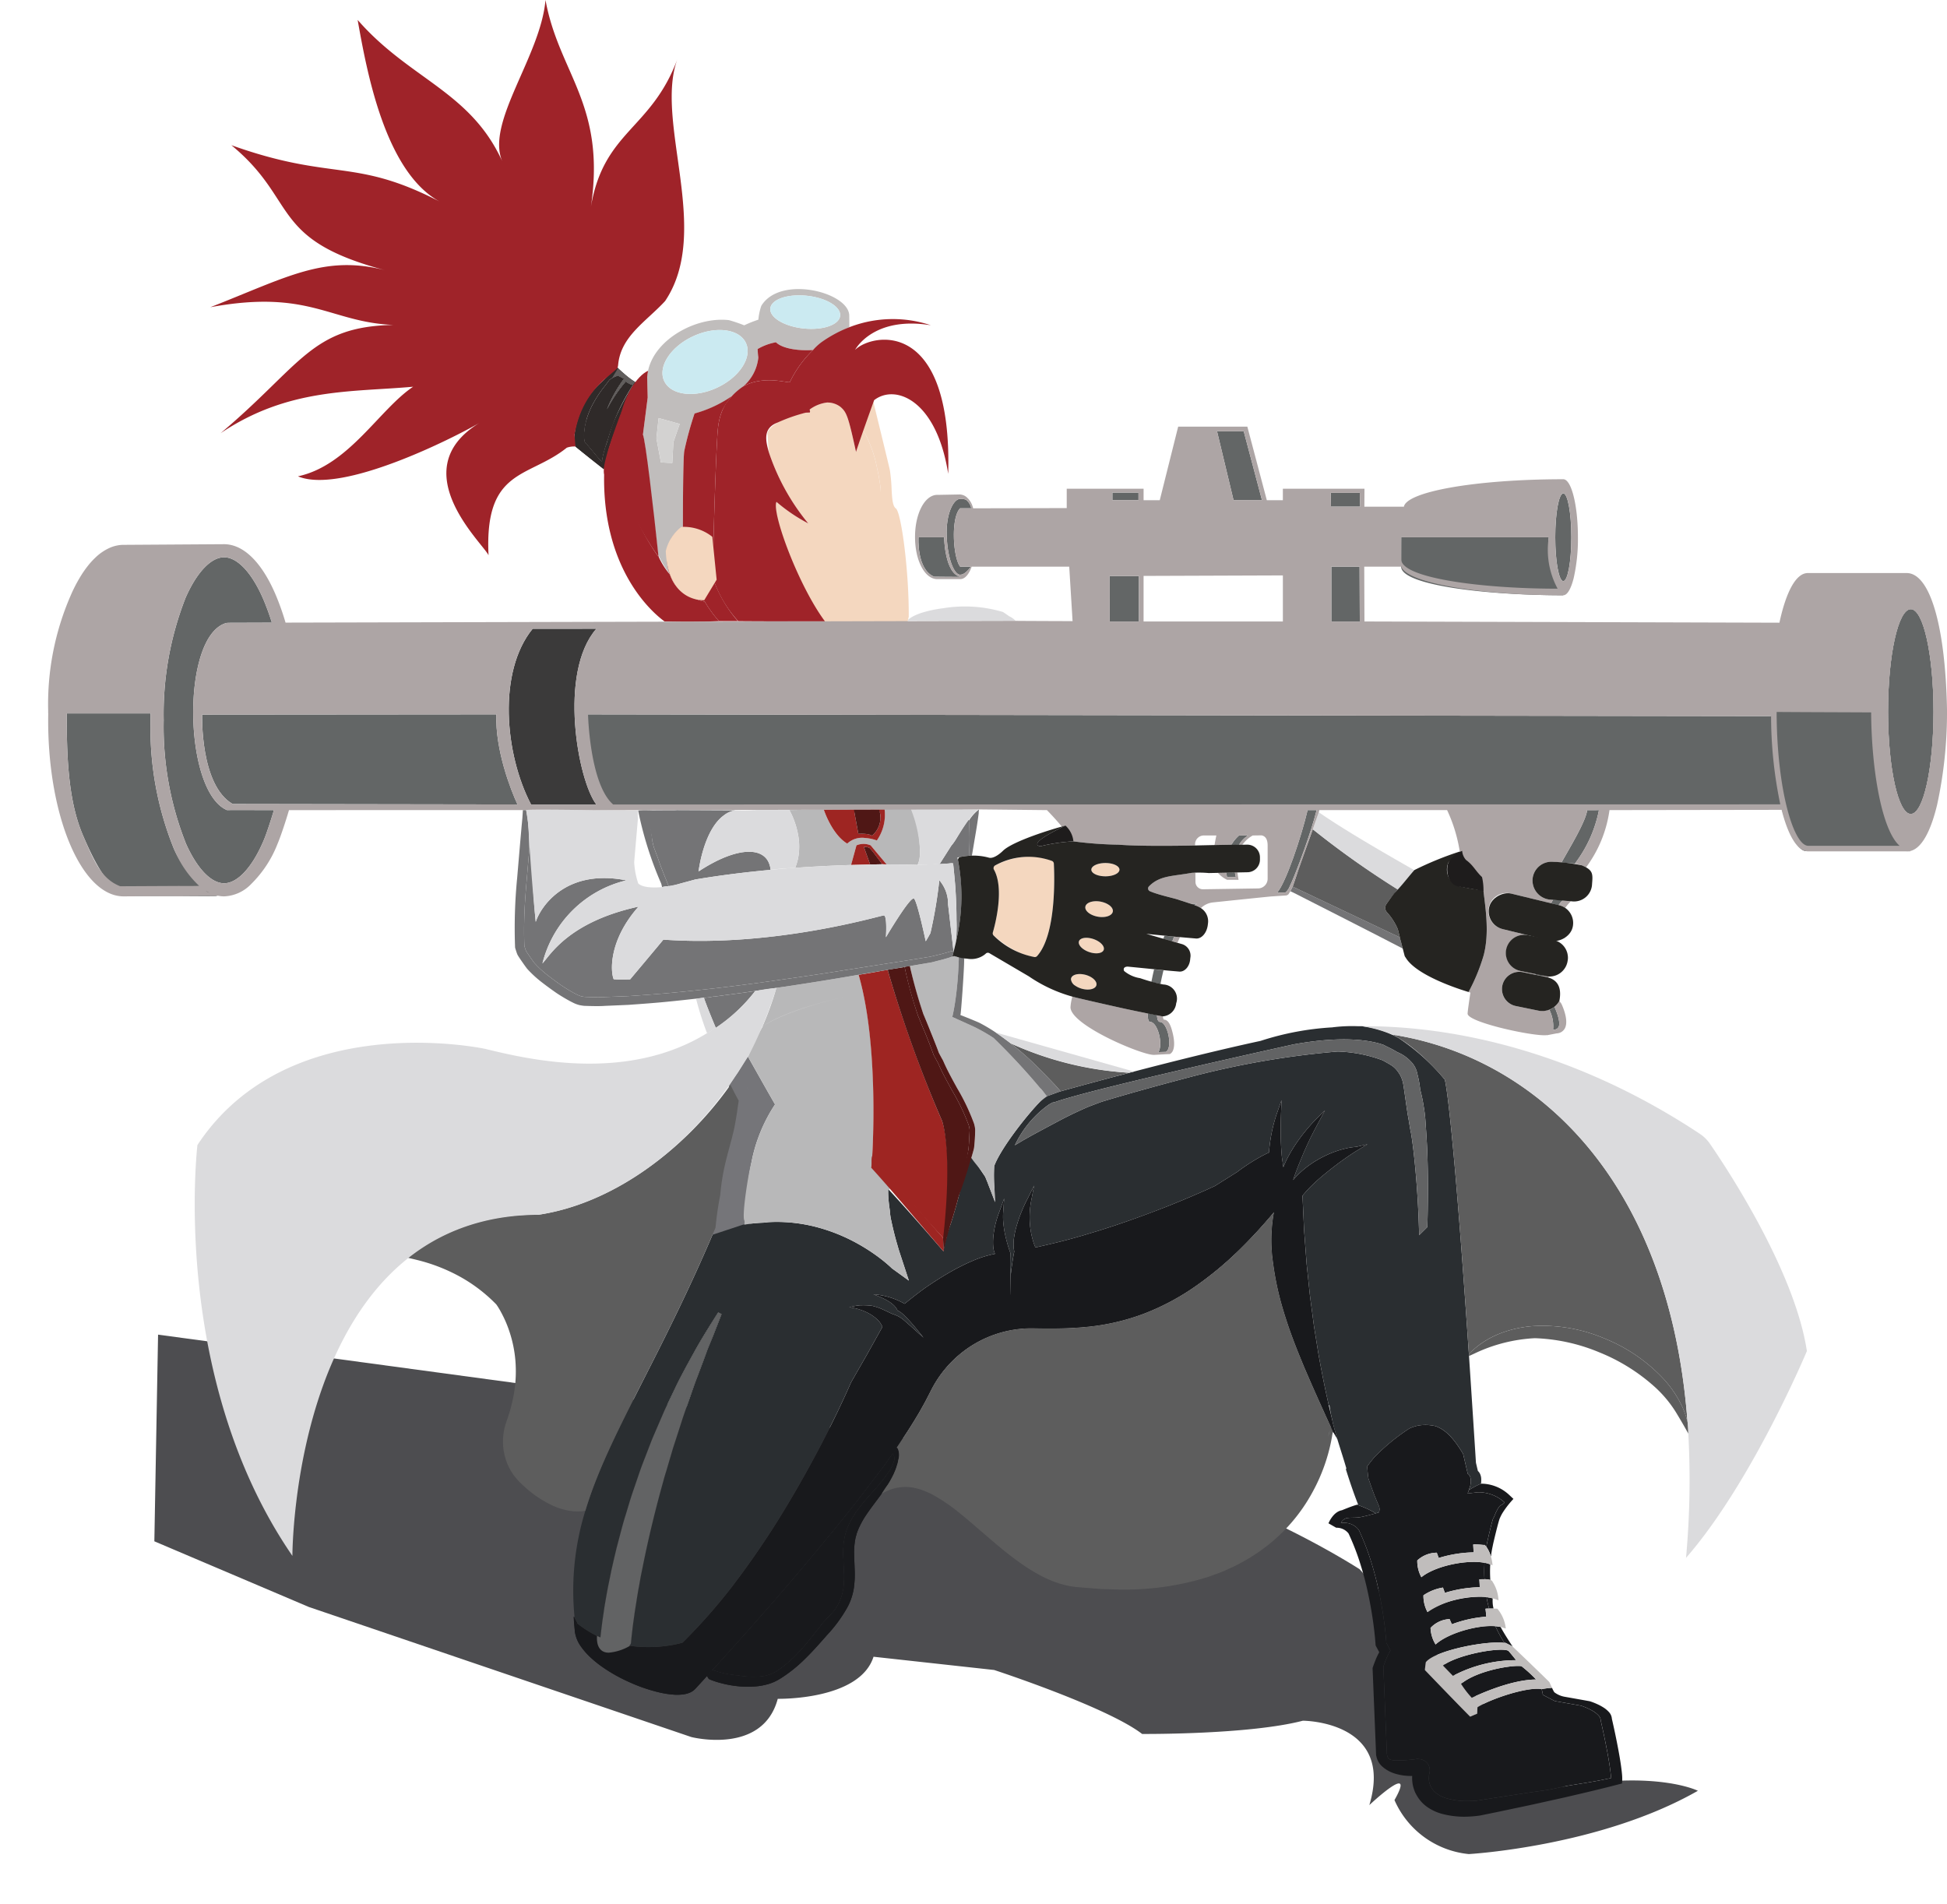 <svg id="DESKTOP" xmlns="http://www.w3.org/2000/svg" xmlns:xlink="http://www.w3.org/1999/xlink" width="238.052" height="232.845" viewBox="0 0 238.052 232.845"><defs><filter id="AI_GaussianBlur_4" name="AI_GaussianBlur_4"><feGaussianBlur stdDeviation="4"/></filter></defs><title>btstatic_mizkaboom</title><g id="Boom"><g opacity="0.77" filter="url(#AI_GaussianBlur_4)"><path d="M106.803,202.58c-1.703,5.361-11.709,5.144-11.709,5.144-1.846,6.921-10.572,4.674-10.572,4.674L37.767,196.499l-18.895-8.034.455-25.269,48.576,6.576,67.071,9.587c15.693,2.414,31.25,12.512,31.25,12.512l11.093,12.331L191.204,218.515c11.383-2.049,16.391.455,16.391.455-11.951,6.83-28.006,7.74-28.006,7.74a11.098,11.098,0,0,1-9.092-6.602c2.78-4.91-3.073.612-3.073.612,3.109-10.317-8.127-10.317-8.127-10.317-6.602,1.724-19.654,1.619-19.654,1.619-4.325-3.323-18.09-7.821-18.09-7.821Z" fill="#18191c"/></g><g id="HERO_ASSETS"><g id="FINAL_PANTS_copy_8" data-name="FINAL_PANTS copy 8"><g id="COLOR_copy_34" data-name="COLOR copy 34"><path d="M180.968,180.236a1.319,1.319,0,0,0-.134-.223.94.94,0,0,0-.139-.148l-.237-1.006c-.303-4.824-.865-13.324-.865-13.324-2.129-31.464-2.95-33.528-2.95-33.528a25.859,25.859,0,0,0-5.628-5.069,11.568,11.568,0,0,0-4.468-1.455c-.147.001-.296 0-.442.002a18.914,18.914,0,0,0-3.228.139,34.676,34.676,0,0,0-8.742,1.65c-5.099,1.1-10.845,2.541-15.487,3.752,0,0-.572.148-.567.148-.019.005-.932.265-1.463.386-4.111,1.089-6.951,1.886-6.951,1.886-.014-.02-1.383.512-2.078.73a10.053,10.053,0,0,1-.82.948c-.146.162-.3.332-.458.512-1.76,2.015-4.07,5.118-4.753,6.934a20.751,20.751,0,0,0,.039,2.878s.032.974.068,1.548l-.494-1.291c-.134-.355-.28-.703-.405-1.059l-.314-.76c-.42-.611-.898-1.324-1.357-2.033a1.389,1.389,0,0,1-.158-.244c-.244,0-.5-.015-.678-.015a63.855,63.855,0,0,1-2.026,8.082.268.268,0,0,1-.016.046c-.014,0-.296.845-.442,1.254a1.597,1.597,0,0,1-.068.421,6.469,6.469,0,0,0-.321,1.553.169.169,0,0,1-.061.023c-2.188-2.534-4.487-5.159-6.727-7.576,0,.011-.002.023-.002.034v.007a12.312,12.312,0,0,0,.043,1.295q.061.645.159,1.286a7.243,7.243,0,0,0,.184,1.284q.27,1.27.619,2.525c.125.417.234.835.369,1.248l.407,1.238.747,2.277-2.078-1.502c-.127-.13-.298-.285-.458-.423-.162-.143-.328-.282-.496-.421-.339-.273-.688-.54-1.045-.794a23.153,23.153,0,0,0-2.233-1.407,21.62,21.62,0,0,0-4.901-1.981,19.154,19.154,0,0,0-5.266-.647c-.223.005-.444.014-.667.025-.221.018-.442.057-.665.068-.446.014-.892.052-1.339.098-.387.043-1.086-.088-1.471-.029l-1.705.152c-.439.001-.879.009-1.315.044-.001.117-.003.234-0.0.349-6.823,16.147-13.099,25.324-15.883,34.489,0,0-.006.013-.034.116a33,33,0,0,0-1.325,12.965l-.051.006q.217.433.453.857a13.094,13.094,0,0,0,1.467,1.004c.262.164.542.298.81.444.137.066.278.127.417.191.025.011.05.021.075.032,0-.007.002-.016.002-.025.043-.467.105-.927.162-1.389.055-.462.123-.92.191-1.377s.127-.917.209-1.37c.155-.911.314-1.819.505-2.718l.273-1.355.307-1.343.319-1.343.351-1.332c.237-.888.46-1.778.74-2.652.271-.876.521-1.76.808-2.629l.89-2.6c.294-.867.64-1.716.965-2.572l.494-1.279c.166-.426.353-.845.533-1.266l1.086-2.518c.387-.826.788-1.648,1.182-2.472.774-1.653,1.671-3.246,2.545-4.842.89-1.591,1.867-3.132,2.837-4.667l.403.212c-.316.851-.658,1.689-.983,2.534L86.723,164.471c-.084.209-.173.417-.253.626l-.232.637c-.305.849-.631,1.687-.945,2.529-.332.835-.619,1.689-.911,2.538-.296.847-.599,1.689-.888,2.538l-.824,2.557c-.134.428-.282.849-.412,1.277l-.38,1.286-.378,1.284c-.13.428-.266.854-.376,1.286-.963,3.438-1.81,6.9-2.509,10.385L78.35,192.72l-.234,1.309c-.168.872-.289,1.748-.435,2.62-.075.437-.127.874-.191,1.311-.061.437-.123.874-.171,1.309-.052.437-.105.874-.143,1.304-.036.214.023.442-.221.633a.161.161,0,0,1-.023.018c.105.016.209.032.316.046a16.552,16.552,0,0,0,3.551.057,16.239,16.239,0,0,0,1.739-.253c.287-.059.567-.125.842-.2.025-.007.05-.016.075-.023a69.763,69.763,0,0,0,5.985-6.766c1.935-2.536,3.772-5.168,5.489-7.888q2.558-4.094,4.84-8.378,1.141-2.138,2.206-4.316c.713-1.448,1.4-2.923,2.04-4.387l.032-.075.011-.016,1.965-3.431,1.864-3.346a2.485,2.485,0,0,0-.562-.845,5.069,5.069,0,0,0-1.024-.765,6.365,6.365,0,0,0-1.193-.512,5.45,5.45,0,0,0-.628-.171,5.262,5.262,0,0,0-.635-.102,6.791,6.791,0,0,1,1.345-.246c.023,0,.043.002.064.002a8.287,8.287,0,0,1,1.4.066,6.709,6.709,0,0,1,1.352.474c.385.175.76.362,1.147.533a3.779,3.779,0,0,1,1.086.526c.257.153,2.447,2.158,2.661,2.349-.369-.494-2.475-3.183-3.16-3.294-.426-1.147-2.545-1.821-2.946-1.999a8.906,8.906,0,0,1,3.813,1.159c.127-.125,1.744-1.411,2.588-1.999.904-.622,1.828-1.22,2.782-1.771a26.396,26.396,0,0,1,2.955-1.491,13.049,13.049,0,0,1,2.72-.845c-.034-.087-.064-.173-.096-.26a2.794,2.794,0,0,1-.087-.376,3.115,3.115,0,0,1-.043-.376,7.215,7.215,0,0,1,.066-1.459,10.965,10.965,0,0,1,.278-1.395,11.465,11.465,0,0,1,.442-1.345v-.005l.565-1.553-.118,1.639a8.018,8.018,0,0,0,.007,1.259,12.48,12.48,0,0,0,.175,1.263c.082.417.18.833.294,1.245.114.41.244.824.389,1.216l.016.046-.002.048q-.061,1.308.007,2.618c.005.082.011,2.411.016,2.493.011-.125.02-2.495.034-2.618.052-.46.109-.92.18-1.377.036-.23.068-.46.112-.69.036-.214.068-.412.125-.642-.025-.134-.046-.269-.068-.405-.018-.148-.016-.296-.02-.444-.009-.15.009-.294.014-.442a3.946,3.946,0,0,1,.046-.437,10.558,10.558,0,0,1,.394-1.687c.08-.275.175-.544.266-.815.102-.269.205-.535.316-.799a16.809,16.809,0,0,1,.731-1.548l.002-.007.742-1.498-.316,1.653a11.213,11.213,0,0,0-.214,1.6,10.177,10.177,0,0,0,.03,1.603,9.833,9.833,0,0,0,.275,1.569c.066.257.146.508.23.756.048.13.1.262.153.389,1.814-.41,3.624-.826,5.407-1.357.476-.128.945-.28,1.418-.419.469-.146.945-.278,1.411-.435l1.407-.455,1.4-.478q2.793-.966,5.541-2.065l1.368-.56,1.359-.576c.888-.38,1.783-.774,2.641-1.177l2.72-1.71a23.496,23.496,0,0,1,1.953-1.334c.341-.212.69-.407,1.04-.603.294-.153.59-.305.892-.442a19.782,19.782,0,0,1,.321-2.358c.087-.444.191-.881.31-1.316s.246-.861.405-1.291l.002-.007.501-1.432-.057,1.514c-.048,1.273-.071,2.545-.014,3.813.014.319.034.635.057.949l.036.474.023.23.034.234c.048.328.093.656.139.986q.201-.509.444-.995a17.596,17.596,0,0,1,1.02-1.748q.56-.84,1.197-1.623a19.55,19.55,0,0,1,1.348-1.507l.007-.007,1.072-1.061-.715,1.336-.546,1.018-.521,1.029c-.33.697-.653,1.393-.947,2.103-.296.708-.59,1.416-.854,2.133-.107.296-.212.596-.312.895a8.639,8.639,0,0,1,.842-.89,11.731,11.731,0,0,1,2.058-1.532,12.95,12.95,0,0,1,2.311-1.086c.203-.068.405-.137.608-.196.207-.055.41-.114.617-.159a7.546,7.546,0,0,1,1.268-.198l.009-.002,1.386-.316-1.197.722c-.649.392-1.273.822-1.887,1.261-.612.444-1.216.901-1.801,1.377-.59.476-1.17.961-1.716,1.484a15.235,15.235,0,0,0-1.345,1.448l.105,2.27.055,1.225c.018.41.036.817.073,1.227l.184,2.447.093,1.225.127,1.22.255,2.443c.098.813.212,1.623.319,2.434l.159,1.218c.055.405.127.808.189,1.213l.389,2.424c.373,2.094.789,4.181,1.26,6.256a.087.087,0,0,1,.093.081c.05.363.112.724.183,1.082.073.306.142.612.217.918-.018-.056-.038-.113-.056-.169.456,1.96,1.147,3.861,1.705,5.796a.102.102,0,0,1-.053.124l.073.236c.435,1.373.899,2.741,1.423,4.077-.048.014-.096.027-.141.041a11.667,11.667,0,0,1,2.308,1.049l.355-.102a.893.893,0,0,0,.109-.392,2.404,2.404,0,0,0-.041-.298l-.571-1.368c-.137-.362-.271-.728-.401-1.095q-.184-.522-.362-1.047c-.068-.587-.123-1.111-.13-1.452.269-.367.551-.726.842-1.075a24.47,24.47,0,0,1,4.325-3.556,5.543,5.543,0,0,1,.56-.212l.014-.005a3.964,3.964,0,0,1,1.002-.189,4.95,4.95,0,0,1,1.038.03,5.684,5.684,0,0,1,.583.105c1.359.501,2.333,1.689,3.358,3.397.002.016.546,2.347.546,2.347l.016.071.071.05a.496.496,0,0,1,.102.105.853.853,0,0,1,.093.153,1.295,1.295,0,0,1,.098.369,2.159,2.159,0,0,1,.007.403c-.014.137-.036.273-.064.412l-.175.514a9.558,9.558,0,0,1,1.489-.79,3.196,3.196,0,0,0,.02-.703A1.675,1.675,0,0,0,180.968,180.236ZM174.512,150.047l-.999.988c-.064-2.784-.225-5.573-.485-8.339-.134-1.384-.28-2.764-.505-4.127-.15-.676-.23-1.359-.362-2.031-.125-.672-.528-3.672-.592-3.975a3.647,3.647,0,0,0-.426-1.186c-.64-1.022-1.034-1.113-2.078-1.719a17.117,17.117,0,0,0-5.514-1.081,105.25,105.25,0,0,0-17.527,2.985c-2.538.667-5.072,1.348-7.594,2.063-1.259.36-2.522.724-3.759,1.104,0,0-1.491.553-1.789.683l-.888.398-.883.414-.874.433c-.291.143-3.738,1.981-4.303,2.304l-.851.48-.838.501c-.055.034-.107.068-.162.102a12.753,12.753,0,0,1,4.186-5.001c.15-.082.296-.159.433-.232a1.383,1.383,0,0,0,.321-.066c4.612-1.646,28.816-6.968,29.133-7.039,6.31-1.147,9.65-.426,11.014.061.305.164.492.25.719.362s.496.25.961.526a4.671,4.671,0,0,1,1.639,1.134,2.819,2.819,0,0,1,.799,1.505c.089.337.162.676.225,1.02.032.173.057.346.082.521.02.139.036.264.05.412a19.466,19.466,0,0,1,.43,2.065,17.462,17.462,0,0,1,.232,2.115c.105,1.409.189,2.814.228,4.216q.065,2.103.052,4.205C174.576,147.247,174.562,148.645,174.512,150.047Z" fill="#2a2e31"/></g><g id="SHADE_copy_29" data-name="SHADE copy 29"><path d="M162.359,172.117c-.403-1.182-.816-2.359-1.229-3.534l-.619-1.78q-.311-.888-.61-1.778c-.396-1.188-.774-2.377-1.122-3.572-.351-1.193-.649-2.397-.908-3.604a34.801,34.801,0,0,1-.585-3.64c-.121-1.22-.196-2.44-.257-3.667-.068-1.229-.093-2.461-.189-3.727l-.071-.929-.549.665a62.704,62.704,0,0,1-4.872,5.316,41.57,41.57,0,0,1-5.541,4.56A28.535,28.535,0,0,1,139.488,159.704a26.199,26.199,0,0,1-6.941,1.471c-1.186.096-2.379.125-3.579.118-.596-.005-1.202-.014-1.801-.027-.294-.007-.594-.016-.908-.027-.312-.007-.631-.009-.945.007a15.047,15.047,0,0,0-10.142,4.507,15.114,15.114,0,0,0-2.297,3.016c-.164.271-.31.56-.455.831l-.417.783c-.137.264-.291.519-.439.776-.15.255-.294.514-.448.769q-.936,1.523-1.962,2.998c-1.364,1.967-2.821,3.881-4.319,5.766-.74.947-1.512,1.874-2.265,2.814L100.266,186.294,97.923,189.055l-2.365,2.741L93.186,194.532l-2.39,2.725c-1.596,1.814-3.183,3.636-4.792,5.439L83.698,205.307a.398.398,0,0,1-.137.073,1.352,1.352,0,0,1-.282.075,3.954,3.954,0,0,1-.74.05,10.652,10.652,0,0,1-1.657-.18,23.255,23.255,0,0,1-6.584-2.354,11.198,11.198,0,0,1-2.8-2.063,3.877,3.877,0,0,1-.886-1.446l-.097-.676q-.18-.321-.349-.647l.123,1.379a4.064,4.064,0,0,0,.717,1.773,8.309,8.309,0,0,0,1.252,1.423,13.367,13.367,0,0,0,1.471,1.17,19.882,19.882,0,0,0,3.262,1.819,19.682,19.682,0,0,0,3.556,1.223,11.191,11.191,0,0,0,1.935.294,5.551,5.551,0,0,0,1.07-.041,3.153,3.153,0,0,0,.596-.139,2.109,2.109,0,0,0,.662-.351,1.98,1.98,0,0,0,.166-.15l.061-.064.039-.041.153-.168.307-.335.612-.669.303-.335.007.015a8.771,8.771,0,0,1,.631-.743l-.028-.01.307-.273,2.429-2.698c.806-.906,1.623-1.798,2.418-2.714l2.397-2.73,2.374-2.752,2.343-2.782,2.32-2.802c1.532-1.883,3.06-3.768,4.526-5.709,1.147-1.502,1.889-2.447,2.969-4.009l.026.028c.165-.239.327-.482.486-.725-.007-.005-.013-.012-.02-.016.296-.43.514-.776.804-1.211q1.018-1.526,1.951-3.114c.155-.264.3-.537.453-.804.148-.271.303-.535.439-.813l.423-.824c.137-.264.26-.517.403-.767a13.794,13.794,0,0,1,2.044-2.775,13.72,13.72,0,0,1,9.215-4.262c.289-.018.578-.018.872-.018l.901.014c.612.007,1.218.009,1.828.005,1.22-.009,2.447-.057,3.672-.173a27.109,27.109,0,0,0,7.191-1.628,29.462,29.462,0,0,0,6.484-3.474,42.076,42.076,0,0,0,5.589-4.728c1.359-1.348,2.638-2.766,3.861-4.23a18.657,18.657,0,0,0-.114,6.192,36.04,36.04,0,0,0,.703,3.795c.3,1.248.674,2.47,1.077,3.679.401,1.209.854,2.397,1.325,3.572.237.587.478,1.172.719,1.755l.751,1.737c.81,1.853,1.646,3.692,2.484,5.532-.031.135-.069.268-.103.402q.151.248.294.502c.018-.12.041-.239.056-.359.029.062.057.125.085.187A24.286,24.286,0,0,1,162.359,172.117Z" fill="#18191c"/><path d="M165.814,140.233l-.009.002a7.547,7.547,0,0,0-1.268.198c-.207.046-.41.105-.617.159-.203.059-.405.128-.608.196a12.951,12.951,0,0,0-2.311,1.086,11.733,11.733,0,0,0-2.058,1.532,8.625,8.625,0,0,0-.842.89c.1-.298.205-.599.312-.895.264-.717.558-1.425.854-2.133.294-.71.617-1.407.947-2.104l.521-1.029.546-1.018.715-1.336-1.072,1.061-.007.007a19.547,19.547,0,0,0-1.348,1.507q-.635.782-1.197,1.623a17.6,17.6,0,0,0-1.02,1.748q-.242.485-.444.995c-.046-.33-.091-.658-.139-.986l-.034-.234-.023-.23-.036-.474c-.023-.314-.043-.631-.057-.949-.057-1.268-.034-2.541.014-3.813l.057-1.514-.501,1.432-.002.007c-.159.43-.287.856-.405,1.291s-.223.872-.31,1.316a19.773,19.773,0,0,0-.321,2.358c-.303.137-.599.289-.892.442-.351.196-.699.392-1.04.603a23.486,23.486,0,0,0-1.953,1.334l-2.72,1.71c-.858.403-1.753.797-2.641,1.177l-1.359.576-1.368.56q-2.749,1.093-5.541,2.065l-1.4.478-1.407.455c-.467.157-.943.289-1.411.435-.474.139-.943.291-1.418.419-1.783.53-3.592.947-5.407,1.357-.052-.128-.105-.26-.153-.389-.084-.248-.164-.499-.23-.756a9.833,9.833,0,0,1-.275-1.569,10.176,10.176,0,0,1-.03-1.603,11.212,11.212,0,0,1,.214-1.6l.316-1.653-.742,1.498-.002.007a16.808,16.808,0,0,0-.731,1.548c-.112.264-.214.53-.316.799-.091.271-.187.54-.266.815a10.56,10.56,0,0,0-.394,1.687,3.949,3.949,0,0,0-.046.437c-.005.148-.023.291-.014.442.005.148.002.296.02.444.023.137.043.271.068.405-.057.23-.089.428-.125.642-.043.23-.075.46-.112.69-.071.458-.128.917-.18,1.377-.014.123-.023,2.493-.034,2.618-.005-.082-.011-2.411-.016-2.493-.046-.872-.048-1.746-.007-2.618l.002-.048-.016-.046c-.146-.392-.275-.806-.389-1.216-.114-.412-.212-.829-.294-1.245a12.478,12.478,0,0,1-.175-1.263,8.015,8.015,0,0,1-.007-1.259l.118-1.639-.565,1.553v.005a11.45,11.45,0,0,0-.442,1.345,10.964,10.964,0,0,0-.278,1.396,7.215,7.215,0,0,0-.066,1.459,3.116,3.116,0,0,0,.043.376,2.79,2.79,0,0,0,.087.376c.032.086.061.173.096.26a13.047,13.047,0,0,0-2.72.845,26.393,26.393,0,0,0-2.955,1.491c-.954.551-1.878,1.15-2.782,1.771-.845.587-2.461,1.874-2.588,1.999a8.905,8.905,0,0,0-3.813-1.159c.401.178,2.52.851,2.946,1.999.685.112,2.791,2.8,3.16,3.294-.214-.191-2.404-2.197-2.661-2.349a3.779,3.779,0,0,0-1.086-.526c-.387-.171-.763-.357-1.147-.533a6.711,6.711,0,0,0-1.352-.474,8.289,8.289,0,0,0-1.4-.066c-.021,0-.041-.002-.064-.002a6.79,6.79,0,0,0-1.345.246,5.255,5.255,0,0,1,.635.102,5.453,5.453,0,0,1,.628.171,6.367,6.367,0,0,1,1.193.512,5.068,5.068,0,0,1,1.024.765,2.484,2.484,0,0,1,.562.845l-1.864,3.346-1.965,3.431-.011.016-.032.075c-.64,1.464-1.327,2.939-2.04,4.387q-1.062,2.179-2.206,4.316-2.278,4.279-4.84,8.378c-1.716,2.72-3.554,5.352-5.489,7.888a69.77,69.77,0,0,1-5.985,6.766c-.025.007-.05.016-.075.023-.276.075-.555.141-.842.2a16.239,16.239,0,0,1-1.739.253,16.552,16.552,0,0,1-3.551-.057c-.107-.014-.212-.03-.316-.046a.165.165,0,0,0,.023-.018c.244-.191.184-.419.221-.633.039-.43.091-.867.143-1.304.048-.435.109-.872.171-1.309.064-.437.116-.874.191-1.311.146-.872.266-1.748.435-2.62l.234-1.309.266-1.304c.699-3.485,1.546-6.948,2.509-10.385.109-.433.246-.858.376-1.286l.378-1.284.38-1.286c.13-.428.278-.849.412-1.277l.824-2.557c.289-.849.592-1.691.888-2.538.291-.849.578-1.703.911-2.538.314-.842.64-1.68.945-2.529l.232-.637c.08-.209.168-.417.253-.626l.51-1.252c.326-.845.667-1.682.983-2.534l-.403-.212c-.97,1.534-1.946,3.076-2.837,4.667-.874,1.596-1.771,3.189-2.545,4.842-.394.824-.794,1.646-1.182,2.472l-1.086,2.518c-.18.421-.367.84-.533,1.266l-.494,1.279c-.326.856-.672,1.705-.965,2.572l-.89,2.6c-.287.87-.537,1.753-.808,2.629-.28.874-.503,1.764-.74,2.652l-.351,1.332-.319,1.343-.307,1.343-.273,1.354c-.191.899-.351,1.808-.505,2.718-.082.453-.141.913-.209,1.37s-.137.915-.191,1.377c-.057.462-.118.922-.162,1.389,0,.009-.002.018-.002.025-.025-.011-.05-.021-.075-.032-.139-.064-.28-.125-.417-.191-.269-.146-.549-.28-.81-.444a13.538,13.538,0,0,1-1.537-1.056l-.089.089.125.874-.097-.675-.039-.206.099-.082.054.032-.437-.836-.066.008.039.437v-0l.123,1.379a4.064,4.064,0,0,0,.717,1.773,8.308,8.308,0,0,0,1.252,1.423,13.362,13.362,0,0,0,1.471,1.17,19.883,19.883,0,0,0,3.262,1.819,19.683,19.683,0,0,0,3.556,1.222,11.188,11.188,0,0,0,1.935.294,5.551,5.551,0,0,0,1.07-.041,3.156,3.156,0,0,0,.596-.139,2.109,2.109,0,0,0,.662-.351,1.976,1.976,0,0,0,.166-.15l.061-.064.039-.041.153-.168.307-.335.612-.669.303-.335.007.015A8.784,8.784,0,0,1,87.09,204.201l-.028-.01.307-.273,2.429-2.698c.806-.906,1.623-1.798,2.418-2.714l2.397-2.73,2.374-2.752,2.343-2.782,2.32-2.802c1.532-1.883,3.06-3.768,4.526-5.71,1.147-1.502,1.889-2.447,2.969-4.009l.026.028c.165-.239.326-.482.486-.725-.007-.005-.013-.012-.02-.016.296-.43.515-.776.804-1.211q1.018-1.526,1.951-3.114c.155-.264.301-.537.453-.804.148-.271.303-.535.439-.813l.423-.824c.137-.264.26-.517.403-.767a13.794,13.794,0,0,1,2.044-2.775,13.721,13.721,0,0,1,9.215-4.262c.289-.018.578-.018.872-.018l.901.014c.612.007,1.218.009,1.828.005,1.22-.009,2.447-.057,3.672-.173a27.109,27.109,0,0,0,7.192-1.628,29.458,29.458,0,0,0,6.483-3.474,42.07,42.07,0,0,0,5.589-4.728c1.359-1.348,2.638-2.766,3.861-4.23a18.656,18.656,0,0,0-.114,6.192,36.037,36.037,0,0,0,.703,3.795c.3,1.248.674,2.47,1.077,3.679.401,1.209.854,2.397,1.325,3.572.237.587.478,1.172.719,1.755l.751,1.737c.81,1.853,1.646,3.692,2.484,5.532-.031.135-.069.268-.103.402q.151.248.294.502c.018-.12.04-.239.056-.359.029.062.057.125.085.188l-.013-.048.485.822s-.438-1.472-.6-2.19c.012.036.024.071.036.107-.681-2.757-1.254-5.541-1.753-8.337l-.389-2.424c-.061-.405-.134-.808-.189-1.213l-.159-1.218c-.107-.81-.221-1.621-.319-2.434l-.255-2.443-.128-1.22-.093-1.225-.184-2.447c-.036-.41-.055-.817-.073-1.227l-.055-1.225-.105-2.27a15.235,15.235,0,0,1,1.345-1.448c.546-.524,1.127-1.009,1.716-1.484.585-.476,1.188-.933,1.801-1.377.615-.439,1.238-.87,1.887-1.261l1.197-.722Zm-3.61,31.434q-.53-1.546-1.073-3.084Q161.671,170.121,162.204,171.667Z" fill="#18191c"/></g><g id="TINT_copy_14" data-name="TINT copy 14"><g id="TINT_copy_14-2" data-name="TINT copy 14"><path id="HIGHLIGHT" d="M174.587,145.847c-.011,1.4-.025,2.798-.075,4.2l-.999.988c-.064-2.784-.225-5.573-.485-8.339-.134-1.384-.28-2.764-.505-4.127-.15-.676-.23-1.359-.362-2.031-.125-.672-.528-3.672-.592-3.975a3.647,3.647,0,0,0-.426-1.186c-.64-1.022-1.034-1.113-2.078-1.719a17.117,17.117,0,0,0-5.514-1.081,105.25,105.25,0,0,0-17.527,2.985c-2.538.667-5.072,1.348-7.594,2.063-1.259.36-2.522.724-3.759,1.104,0,0-1.491.553-1.789.683l-.888.398-.883.414-.874.433c-.291.143-3.738,1.981-4.303,2.304l-.851.48-.838.501c-.055.034-.107.068-.162.102a12.753,12.753,0,0,1,4.186-5.001c.15-.082.296-.159.433-.232a1.383,1.383,0,0,0,.321-.066c4.612-1.646,28.816-6.968,29.133-7.039,6.31-1.147,9.65-.426,11.014.061.305.164.492.25.719.362s.496.25.961.526a4.671,4.671,0,0,1,1.639,1.134,2.819,2.819,0,0,1,.799,1.505c.089.337.162.676.225,1.02.032.173.057.346.082.521.02.139.036.264.05.412a19.466,19.466,0,0,1,.43,2.065,17.462,17.462,0,0,1,.232,2.115c.105,1.409.189,2.814.228,4.216Q174.6,143.746,174.587,145.847Z" fill="#626364"/><path d="M87.813,160.473c-.97,1.534-1.946,3.076-2.836,4.667-.874,1.596-1.771,3.189-2.545,4.842-.394.824-.794,1.646-1.182,2.472l-1.086,2.518c-.18.421-.367.84-.533,1.266l-.494,1.279c-.326.856-.672,1.705-.965,2.57l-.89,2.602c-.287.87-.537,1.753-.808,2.629-.28.874-.503,1.764-.74,2.652l-.351,1.332-.319,1.343-.305,1.343-.275,1.354c-.189.899-.351,1.808-.505,2.718-.082.453-.141.913-.209,1.37s-.137.915-.191,1.377c-.057.462-.116.922-.162,1.389,0,.009-.002.018-.002.025-.025-.011-.05-.021-.075-.032-.114-.052-.228-.104-.341-.157-.085,1.018.242,2.051,1.43,2.051a6.135,6.135,0,0,0,2.603-.846c-.033-.005-.066-.009-.099-.014a.156.156,0,0,0,.023-.018c.244-.191.184-.419.221-.633.039-.43.091-.867.143-1.304.048-.435.109-.872.171-1.309.064-.437.116-.874.191-1.309.146-.874.266-1.751.435-2.623l.234-1.309.266-1.304c.699-3.485,1.546-6.948,2.509-10.385.109-.433.246-.858.376-1.284l.378-1.286.38-1.286c.13-.428.278-.849.412-1.277l.824-2.557c.289-.849.592-1.691.888-2.538.294-.849.578-1.703.911-2.538.314-.842.64-1.68.945-2.529l.232-.637c.08-.209.168-.417.253-.626l.51-1.252c.326-.845.667-1.682.983-2.534Z" fill="#626364"/></g></g></g><g id="FULLSHAPE_copy_12" data-name="FULLSHAPE copy 12"><path d="M187.821,205.366c-3.358,0-7.872,2.24-7.872,2.24a11.666,11.666,0,0,1-1.316-1.71c2.051-1.691,6.461-2.345,7.399-2.158A16.83,16.83,0,0,1,187.821,205.366Z" fill="#18191c"/><path d="M185.369,203.001a16.533,16.533,0,0,0-7.724,1.919c-.253-.253-1.229-1.266-1.229-1.266,1.953-1.402,7.098-2.272,8-1.803C184.658,202.095,185.369,203.001,185.369,203.001Z" fill="#18191c"/><path d="M196.979,217.413c-1.942.417-2.547.499-5.102.911-1.316.246-2.069.462-3.103.608-1.034.143-2.067.291-3.098.455l-3.094.473-1.546.246-.362.057c-.107.014-.23.025-.348.032-.239.018-.483.027-.724.03a8.914,8.914,0,0,1-2.78-.346,3.907,3.907,0,0,1-1.12-.539,2.345,2.345,0,0,1-.717-.808l-.046-.077-.005-.009-.018-.034c-.011-.023-.025-.052-.039-.082q-.038-.089-.068-.184a2.204,2.204,0,0,1-.091-.407,2.379,2.379,0,0,1-.02-.423,2.811,2.811,0,0,1,.046-.385.123.123,0,0,1,.007-.023c.011-.046.023-.091.032-.141a1.662,1.662,0,0,0,.03-.316,1.42,1.42,0,0,0-.061-.401,1.3,1.3,0,0,0-.228-.437,1.392,1.392,0,0,0-.706-.467,2.007,2.007,0,0,0-.285-.055c-.077-.007-.153-.011-.23-.011l-.08-.002-.08.014c-.064.011-.178.025-.271.036-.098.014-.196.027-.296.036-.2.018-.401.039-.599.05a10.853,10.853,0,0,1-1.184.018,2.309,2.309,0,0,1-.767-.057c-.362-.096-.462-.517-.462-.861l-.428-10.52c.109-.321.228-.642.357-.956a6.731,6.731,0,0,1,.455-.927l.057-.093-.052-.096-.453-.845c-.084-1.177-.225-2.34-.401-3.501q-.273-1.762-.672-3.504c-.26-1.161-.59-2.306-.954-3.438a30.679,30.679,0,0,0-1.32-3.324l-.014-.023a2.054,2.054,0,0,0-.36-.38,2.144,2.144,0,0,0-.433-.275,2.024,2.024,0,0,0-.483-.168,2.161,2.161,0,0,0-.453-.055l-.467-.005a1.181,1.181,0,0,1,.717-.578c.647-.093,1.115.005,1.81-.143.697-.148,1.402-.335,2.094-.54a.893.893,0,0,0,.109-.392,2.404,2.404,0,0,0-.041-.298l-.571-1.368c-.137-.362-.271-.728-.401-1.095q-.184-.522-.362-1.047c-.068-.587-.123-1.111-.13-1.452.269-.367.551-.726.842-1.075a24.47,24.47,0,0,1,4.325-3.556,5.543,5.543,0,0,1,.56-.212l.014-.005a3.964,3.964,0,0,1,1.002-.189,4.95,4.95,0,0,1,1.038.03,5.684,5.684,0,0,1,.583.105c1.359.501,2.333,1.689,3.358,3.397.002.016.546,2.347.546,2.347l.016.071.071.05a.496.496,0,0,1,.102.105.853.853,0,0,1,.093.153,1.295,1.295,0,0,1,.098.369,2.159,2.159,0,0,1,.007.403c-.014.137-.036.273-.064.412l-.314.922,1.156-.137a4.214,4.214,0,0,1,.952.055,4.677,4.677,0,0,1,.929.255,4.688,4.688,0,0,1,1.48.927c-.371.423-.451.182-.758.656a4.94,4.94,0,0,0-.423.842,2.964,2.964,0,0,1-.221.462c-.084.153-.553,2.085-.674,2.684-.03.123-.093.389-.159.774l-.002-.002a.654.654,0,0,0-.221-.194,7.053,7.053,0,0,0-1.386-.091c.03.398.046.731.046.968a15.424,15.424,0,0,0-4.255.688c-.055-.139-.137-.362-.239-.647a3.574,3.574,0,0,0-2.386.947,4.16,4.16,0,0,0,.499,2.053c1.703-1.395,5.566-2.174,7.72-1.764a18.679,18.679,0,0,0-.005,2.026c-.207-.011-.417-.016-.626-.007.027.398.046.731.046.968a15.425,15.425,0,0,0-4.255.688c-.055-.139-.137-.362-.239-.647a5.962,5.962,0,0,0-2.386.947,4.16,4.16,0,0,0,.499,2.053c1.575-1.291,4.999-2.056,7.21-1.837.082.46.187.931.319,1.409-.148.002-.296.009-.446.025.05.396.087.726.1.963a15.329,15.329,0,0,0-4.209.929c-.061-.137-.157-.355-.275-.633a3.388,3.388,0,0,0-2.329,1.079,4.146,4.146,0,0,0,.617,2.022c1.548-1.423,5.106-2.397,7.314-2.229a14.478,14.478,0,0,0,1.134,2.067c-1.946-.378-8.535.865-9.646,2.347-.02.255-.105.706-.105.947,0,0,3.918,4.084,5.534,5.7.225-.105.512-.225.842-.36.034-.153.018-.569.055-.806,1.68-1.034,6.049-2.504,7.827-2.22a3.414,3.414,0,0,1,.155.701c.385.228,1.459.772,1.459.772l.223.041.599.105,2.377.421a7.755,7.755,0,0,1,.769.296,6.123,6.123,0,0,1,.738.385,2.898,2.898,0,0,1,.626.501.982.982,0,0,1,.294.637l.005.043q.437,1.905.799,3.827c.118.642.232,1.282.319,1.924.043.321.087.644.112.963C196.979,217.413,196.993,217.156,196.979,217.413Z" fill="#18191c"/></g><g id="TRIM_copy_7" data-name="TRIM copy 7"><g id="NEW_LEFTSHOETRIM_copy_8" data-name="NEW_LEFTSHOETRIM copy 8"><path d="M198.199,215.945c-.089-.651-.203-1.295-.321-1.94q-.359-1.926-.799-3.831a1.363,1.363,0,0,0-.389-.861,3.294,3.294,0,0,0-.708-.569,6.214,6.214,0,0,0-.781-.407,7.746,7.746,0,0,0-.822-.314l-.009-.005h-.011l-2.388-.426-.596-.105a2.938,2.938,0,0,1-1.336-.565,3.534,3.534,0,0,1-.279-.542,11.463,11.463,0,0,0-1.274.159,3.267,3.267,0,0,1,.151.685c.385.228,1.459.772,1.459.772l.223.041.599.105,2.377.421a7.755,7.755,0,0,1,.769.296,6.123,6.123,0,0,1,.738.385,2.898,2.898,0,0,1,.626.501.982.982,0,0,1,.294.637l.005.043q.437,1.905.799,3.827c.118.642.232,1.282.319,1.924.043.321.087.644.112.963.025.273.039.016.025.273-1.942.417-2.547.499-5.102.911-1.316.246-2.069.462-3.103.608-1.034.143-2.067.291-3.098.455l-3.094.473-1.546.246-.362.057c-.107.014-.23.025-.348.032-.239.018-.483.027-.724.03a8.914,8.914,0,0,1-2.78-.346,3.907,3.907,0,0,1-1.12-.539,2.345,2.345,0,0,1-.717-.808l-.046-.077-.005-.009-.018-.034c-.011-.023-.025-.052-.039-.082q-.038-.089-.068-.184a2.204,2.204,0,0,1-.091-.407,2.379,2.379,0,0,1-.02-.423,2.811,2.811,0,0,1,.046-.385.123.123,0,0,1,.007-.023c.011-.046.023-.091.032-.141a1.662,1.662,0,0,0,.03-.316,1.42,1.42,0,0,0-.061-.401,1.3,1.3,0,0,0-.228-.437,1.392,1.392,0,0,0-.706-.467,2.007,2.007,0,0,0-.285-.055c-.077-.007-.153-.011-.23-.011l-.08-.002-.08.014c-.064.011-.178.025-.271.036-.098.014-.196.027-.296.036-.2.018-.401.039-.599.05a10.853,10.853,0,0,1-1.184.018,2.309,2.309,0,0,1-.767-.057c-.362-.096-.462-.517-.462-.861l-.428-10.52c.109-.321.228-.642.357-.956a6.731,6.731,0,0,1,.455-.927l.057-.093-.052-.096-.453-.845c-.084-1.177-.225-2.34-.401-3.501q-.273-1.762-.672-3.504c-.26-1.161-.59-2.306-.954-3.438a30.679,30.679,0,0,0-1.32-3.324l-.014-.023a2.054,2.054,0,0,0-.36-.38,2.144,2.144,0,0,0-.433-.275,2.024,2.024,0,0,0-.483-.168,2.161,2.161,0,0,0-.453-.055l-.467-.005a1.181,1.181,0,0,1,.717-.578c.647-.093,1.115.005,1.81-.143.578-.123,1.162-.273,1.739-.437a11.668,11.668,0,0,0-2.308-1.049c.046-.014.093-.027.141-.041-.171.048-.344.098-.517.157-.462.153-.94.344-1.45.553l.02-.002a1.587,1.587,0,0,0-.537.194,2.251,2.251,0,0,0-.453.36,3.232,3.232,0,0,0-.337.419,3.552,3.552,0,0,0-.264.455l-.084.173.153.087.009.005.74.423.041.023.052.002a2.051,2.051,0,0,1,.426.048,1.784,1.784,0,0,1,.401.141,1.74,1.74,0,0,1,.357.23,1.589,1.589,0,0,1,.28.289,29.828,29.828,0,0,1,1.295,3.262c.362,1.12.69,2.254.947,3.406q.393,1.724.665,3.476c.178,1.163.321,2.34.401,3.51l.005.043.018.034.423.788a7.524,7.524,0,0,0-.428.886c-.137.335-.262.669-.378,1.013l-.009.03v.036l.43,10.62.002.057.02.02.002.011a2.303,2.303,0,0,0,.797,1.361,4.067,4.067,0,0,0,1.384.772,6.22,6.22,0,0,0,1.487.298,6.369,6.369,0,0,0,.722.023c-.002.03-.007.057-.007.084a4.642,4.642,0,0,0,.039.774,4.234,4.234,0,0,0,.178.76q.061.188.143.376c.03.061.057.123.091.189l.055.098.03.055.03.048a4.348,4.348,0,0,0,1.32,1.441,5.897,5.897,0,0,0,1.701.792,10.658,10.658,0,0,0,3.419.348c.278-.014.558-.036.838-.068.141-.014.278-.032.43-.055l.073-.014.048-.009.289-.059,1.537-.312,3.069-.647c1.022-.212,2.044-.437,3.064-.667,1.022-.228,2.044-.446,3.062-.688,2.037-.473,4.073-.956,6.099-1.489l.148-.039.005-.121v-.009a5.626,5.626,0,0,0-.011-1.02C198.288,216.598,198.242,216.273,198.199,215.945Z" fill="#18191c"/><path d="M183.816,182.237a4.872,4.872,0,0,0-.972-.492,4.948,4.948,0,0,0-.961-.26,4.733,4.733,0,0,0-.806-.066,9.558,9.558,0,0,0-1.489.79l.175-.514-.314.922,1.156-.137a4.214,4.214,0,0,1,.952.055,4.677,4.677,0,0,1,.929.255,4.688,4.688,0,0,1,1.48.927c-.371.423-.451.182-.758.656a4.94,4.94,0,0,0-.423.842,2.964,2.964,0,0,1-.221.462c-.084.153-.553,2.085-.674,2.684-.03.123-.093.388-.159.771a3.961,3.961,0,0,1,.56,1.202c.052-.427.123-.869.223-1.317.016-.164.742-3.205.876-3.397a4.768,4.768,0,0,1,.417-.779,11.525,11.525,0,0,1,1.109-1.423l.125-.139-.414-.387A5.32,5.32,0,0,0,183.816,182.237Z" fill="#18191c"/><path d="M181.5,193.097a2.561,2.561,0,0,1,.715.095,15.849,15.849,0,0,1-.009-1.894,2.238,2.238,0,0,0-.699-.206,7.204,7.204,0,0,0-1.367-.109,7.191,7.191,0,0,1,1.365.109A18.701,18.701,0,0,0,181.5,193.097Z" fill="#18191c"/><path d="M189.471,205.751l-.032-.071c-1.09-1.09-4.482-4.33-4.492-4.341-.016-.032-1.004-1.491-1.471-2.399l-0-0a7.375,7.375,0,0,0-2.813.036,9.549,9.549,0,0,1,2.176-.127,14.491,14.491,0,0,0,1.105,2.021c.05.006.1.013.146.021.493.247.85.434.857.448.009.011,3.401,3.251,4.492,4.341Z" fill="#18191c"/><path d="M182.61,196.691a3.889,3.889,0,0,1-.102-1.252,5.249,5.249,0,0,0-.755-.138c.081.453.184.916.314,1.386C182.254,196.687,182.424,196.687,182.61,196.691Z" fill="#18191c"/></g></g><g id="NEW_SHOEmETAL"><path d="M174.327,203.263c-.02.255-.105.706-.105.947,0,0,3.918,4.084,5.534,5.7.225-.105.512-.225.842-.36.034-.153.018-.569.055-.806,1.679-1.033,6.038-2.484,7.818-2.202a11.493,11.493,0,0,1,1.288-.161c-.081-.177-.184-.404-.321-.701-1.09-1.09-4.482-4.33-4.492-4.341-.007-.015-.364-.202-.857-.448C182.079,200.53,175.431,201.791,174.327,203.263Zm11.704.476a16.829,16.829,0,0,1,1.789,1.628c-3.358,0-7.872,2.24-7.872,2.24a11.666,11.666,0,0,1-1.316-1.71C180.683,204.205,185.093,203.552,186.031,203.738Zm-.662-.738a16.533,16.533,0,0,0-7.724,1.919c-.253-.253-1.229-1.266-1.229-1.266,1.953-1.402,7.098-2.272,8-1.803C184.658,202.095,185.369,203.001,185.369,203.001Z" fill="#c0bdbc"/><path d="M181.722,197.681a15.328,15.328,0,0,0-4.209.929c-.061-.137-.157-.355-.275-.633a3.388,3.388,0,0,0-2.329,1.079,4.146,4.146,0,0,0,.617,2.022c1.548-1.423,5.843-2.653,7.952-2.138.131.028.542.188.629.181a4.526,4.526,0,0,0-1.031-2.413c-.574-.028-.868-.019-1.442-.019C181.661,196.926,181.712,197.521,181.722,197.681Z" fill="#c0bdbc"/><path d="M182.482,193.396c-.137-.388-1.398-.294-1.607-.285.027.398.046.731.046.968a15.425,15.425,0,0,0-4.255.688c-.055-.139-.137-.362-.239-.647a5.975,5.975,0,0,0-2.386.947,4.16,4.16,0,0,0,.499,2.053,11.286,11.286,0,0,1,5.922-1.861,6.027,6.027,0,0,1,2.754.423A4.607,4.607,0,0,0,182.482,193.396Z" fill="#c0bdbc"/><path d="M180.167,189.815a15.425,15.425,0,0,0-4.255.688c-.055-.139-.137-.362-.239-.647a3.574,3.574,0,0,0-2.386.947,4.133,4.133,0,0,0,.501,2.053c1.701-1.395,5.564-2.174,7.72-1.764a4.609,4.609,0,0,1,.979.313,4.626,4.626,0,0,0-.939-2.504c-.55,0-.579-.061-1.425-.029C180.128,188.992,180.167,189.723,180.167,189.815Z" fill="#c0bdbc"/></g><g id="RIGHT_SHOE_copy_9" data-name="RIGHT_SHOE copy 9"><path id="TRIM" d="M109.812,177.229l.003-.004a.375.375,0,0,0-.178-.215l-.492.713a1.438,1.438,0,0,1,.15.244,1.017,1.017,0,0,1-.027.81,3.135,3.135,0,0,1-.137.444c-.066.143-.162.28-.248.43-.043.073-.087.148-.134.223s-.1.15-.153.225a20.024,20.024,0,0,1-1.578,1.978c-.626.715-1.345,1.487-2.049,2.42a10.691,10.691,0,0,0-.988,1.55,7.919,7.919,0,0,0-.407.901c-.066.155-.102.323-.157.487a4.529,4.529,0,0,0-.132.503,9.497,9.497,0,0,0-.18,2.074c.007.69.057,1.373.087,2.047a11.743,11.743,0,0,1-.043,1.985,5.747,5.747,0,0,1-.196.956,6.844,6.844,0,0,1-.351.942c-.562,1.25-1.382,1.714-2.22,2.802-.845,1.09-1.653,2.133-2.497,3.055a15.882,15.882,0,0,1-2.627,2.361,4.644,4.644,0,0,1-2.479.856,10.831,10.831,0,0,1-2.552-.146,13.481,13.481,0,0,1-1.919-.303c-.402-.1-.727-.202-.977-.286l-.001.001-.267-.093-.61.738.007.015a1.99,1.99,0,0,0,.116.227.444.444,0,0,0,.169.172,10.199,10.199,0,0,0,1.17.401,12.955,12.955,0,0,0,1.921.398,11.694,11.694,0,0,0,2.609.064,7.782,7.782,0,0,0,1.509-.289l.194-.057.194-.075c.127-.052.262-.093.387-.159.127-.064.255-.13.385-.196.121-.073.244-.146.367-.221a17.23,17.23,0,0,0,2.855-2.279c.927-.895,1.819-1.901,2.727-2.939a17.483,17.483,0,0,0,2.595-3.545,7.31,7.31,0,0,0,.733-2.222,11.872,11.872,0,0,0,.109-2.213c-.018-.703-.061-1.373-.068-2.01a8.759,8.759,0,0,1,.141-1.798,3.105,3.105,0,0,1,.1-.412c.043-.134.066-.273.121-.403a7.206,7.206,0,0,1,.323-.774,11.042,11.042,0,0,1,.826-1.427c.61-.901,1.263-1.721,1.83-2.509l.014-.02c.113-.065.557-.837.767-1.119l-.007.003a11.916,11.916,0,0,0,.626-1.111c.043-.089.087-.173.127-.26.036-.089.071-.175.107-.26a4.726,4.726,0,0,0,.187-.494c.05-.159.098-.314.143-.462a2.722,2.722,0,0,0,.091-.437A2.129,2.129,0,0,0,109.812,177.229Z" fill="#18191c"/><g id="FULLSHAPE_copy_12-2" data-name="FULLSHAPE copy 12"><path id="COLOR" d="M109.267,178.777a3.135,3.135,0,0,1-.137.444c-.066.143-.162.28-.248.43-.043.073-.087.148-.134.223s-.1.15-.153.225a20.024,20.024,0,0,1-1.578,1.978c-.626.715-1.345,1.487-2.049,2.42a10.691,10.691,0,0,0-.988,1.55,7.919,7.919,0,0,0-.407.901c-.066.155-.102.323-.157.487a4.529,4.529,0,0,0-.132.503,9.497,9.497,0,0,0-.18,2.074c.007.69.057,1.373.087,2.047a11.743,11.743,0,0,1-.043,1.985,5.747,5.747,0,0,1-.196.956,6.844,6.844,0,0,1-.351.942c-.562,1.25-1.382,1.714-2.22,2.802-.845,1.09-1.653,2.133-2.497,3.055a15.882,15.882,0,0,1-2.627,2.361,4.644,4.644,0,0,1-2.479.856,10.831,10.831,0,0,1-2.552-.146,13.481,13.481,0,0,1-1.919-.303c-.519-.13-.913-.262-1.179-.355-.023-.007-.043-.016-.066-.023l.307-.273,2.429-2.698c.806-.906,1.623-1.798,2.418-2.714l2.397-2.73,2.374-2.752,2.343-2.782,2.32-2.802c1.532-1.883,3.06-3.768,4.526-5.709,1.147-1.502,1.889-2.447,2.969-4.009a.645.645,0,0,1,.132.191A1.033,1.033,0,0,1,109.267,178.777Z" fill="#18191c"/><path id="TRIM-2" data-name="TRIM" d="M109.812,177.229l.003-.004a.375.375,0,0,0-.178-.215l-.492.713a1.438,1.438,0,0,1,.15.244,1.017,1.017,0,0,1-.027.81,3.135,3.135,0,0,1-.137.444c-.066.143-.162.28-.248.43-.043.073-.087.148-.134.223s-.1.15-.153.225a20.024,20.024,0,0,1-1.578,1.978c-.626.715-1.345,1.487-2.049,2.42a10.691,10.691,0,0,0-.988,1.55,7.919,7.919,0,0,0-.407.901c-.066.155-.102.323-.157.487a4.529,4.529,0,0,0-.132.503,9.497,9.497,0,0,0-.18,2.074c.007.69.057,1.373.087,2.047a11.743,11.743,0,0,1-.043,1.985,5.747,5.747,0,0,1-.196.956,6.844,6.844,0,0,1-.351.942c-.562,1.25-1.382,1.714-2.22,2.802-.845,1.09-1.653,2.133-2.497,3.055a15.882,15.882,0,0,1-2.627,2.361,4.644,4.644,0,0,1-2.479.856,10.831,10.831,0,0,1-2.552-.146,13.481,13.481,0,0,1-1.919-.303c-.402-.1-.727-.202-.977-.286l-.001.001-.267-.093-.61.738.007.015a1.99,1.99,0,0,0,.116.227.444.444,0,0,0,.169.172,10.199,10.199,0,0,0,1.17.401,12.955,12.955,0,0,0,1.921.398,11.694,11.694,0,0,0,2.609.064,7.782,7.782,0,0,0,1.509-.289l.194-.057.194-.075c.127-.052.262-.093.387-.159.127-.064.255-.13.385-.196.121-.073.244-.146.367-.221a17.23,17.23,0,0,0,2.855-2.279c.927-.895,1.819-1.901,2.727-2.939a17.483,17.483,0,0,0,2.595-3.545,7.31,7.31,0,0,0,.733-2.222,11.872,11.872,0,0,0,.109-2.213c-.018-.703-.061-1.373-.068-2.01a8.759,8.759,0,0,1,.141-1.798,3.105,3.105,0,0,1,.1-.412c.043-.134.066-.273.121-.403a7.206,7.206,0,0,1,.323-.774,11.042,11.042,0,0,1,.826-1.427c.61-.901,1.263-1.721,1.83-2.509l.014-.02c.113-.065.557-.837.767-1.119l-.007.003a11.916,11.916,0,0,0,.626-1.111c.043-.089.087-.173.127-.26.036-.089.071-.175.107-.26a4.726,4.726,0,0,0,.187-.494c.05-.159.098-.314.143-.462a2.722,2.722,0,0,0,.091-.437A2.129,2.129,0,0,0,109.812,177.229Z" fill="#18191c"/></g></g><g id="HAIR_ACCESSORIE_copy_9" data-name="HAIR ACCESSORIE copy 9"><g id="COLOR_copy_34-2" data-name="COLOR copy 34"><path d="M77.385,47.08a24.988,24.988,0,0,0-3.037,6.6c-.08.23-.159.46-.234.692-.141.437-.271.881-.376,1.336a6.837,6.837,0,0,0-.121.697c-.023.237-1.302-1.423-2.151-2.39a.917.917,0,0,1-.02-.118c-.014-.091-.023-.187-.03-.285a5.728,5.728,0,0,1-.007-.594,6.919,6.919,0,0,1,.166-1.209,9.589,9.589,0,0,1,.883-2.347,14.089,14.089,0,0,1,1.402-2.149c.189-.241.426-.555.651-.863a3.178,3.178,0,0,1,1.054-.514l.731.373a16.166,16.166,0,0,0-2.083,3.74,17.697,17.697,0,0,1,2.302-3.406A2.212,2.212,0,0,0,77.385,47.08Z" fill="#2f2a29"/><path d="M73.738,55.708a6.837,6.837,0,0,0-.121.697c-.023.237-1.302-1.423-2.151-2.39a.917.917,0,0,1-.02-.118c-.014-.091-.023-.187-.03-.285a5.728,5.728,0,0,1-.007-.594,6.919,6.919,0,0,1,.166-1.209c.035-.155.078-.309.122-.463,0,0-1.888,1.61-1.317,3.272,1.08.884,2.409,1.937,3.456,2.759.178-1.125.133-2.349.369-3.274-.03.09-.062.178-.091.269C73.972,54.809,73.843,55.253,73.738,55.708Z" fill="#2f2a29"/><path d="M77.63,46.697a9.811,9.811,0,0,1-1.046-.764c-.334-.277-.662-.572-.968-.875l-.037-.056-.098-.039-.18.085c-.68.571-1.267,1.248-1.938,1.843A9.319,9.319,0,0,0,71.64,49.005a10.684,10.684,0,0,0-1.077,2.535,8.249,8.249,0,0,0-.296,1.383,6.795,6.795,0,0,0-.046.723c-.001.123.002.246.011.373.003.063.01.127.017.193l.013.101.008.054.005.03.001.007.008.033a.703.703,0,0,0,.065.161c1.134.926,2.257,1.817,3.354,2.678l.13.102s.345-1.397.394-1.614q.147-.65.356-1.295c.279-.858.565-1.661.906-2.502.685-1.68,1.435-3.341,2.224-4.975l.089-.185Zm-6.139,7.437-.001-.003-.003-.011-.003-.012.001.002A.237.237,0,1,1,71.491,54.134ZM74.96,51.745c-.334.851-.562,1.753-.846,2.627-.142.438-.272.88-.375,1.336a6.592,6.592,0,0,0-.121.698c-.022.237-1.303-1.424-2.152-2.39-.007-.039-.015-.078-.02-.119-.014-.092-.023-.188-.03-.285a5.632,5.632,0,0,1-.007-.594,7.155,7.155,0,0,1,.166-1.21,9.709,9.709,0,0,1,.883-2.347,14.154,14.154,0,0,1,1.404-2.147c.189-.242.425-.558.651-.863a3.139,3.139,0,0,1,1.053-.514l.731.372a16.715,16.715,0,0,0-2.098,3.771,17.623,17.623,0,0,1,2.315-3.436,2.249,2.249,0,0,0,.871.437l.006.004A33.79,33.79,0,0,0,74.96,51.745Z" fill="#2f2a29"/></g><g id="TINT_copy_14-3" data-name="TINT copy 14"><path d="M77.676,46.725a10.92,10.92,0,0,1-1.093-.792c-.23-.19-.788-.668-1.035-.88l-.743,1.214a2.75,2.75,0,0,1,.76-.331l.731.373a16.166,16.166,0,0,0-2.083,3.74,17.697,17.697,0,0,1,2.302-3.406,2.211,2.211,0,0,0,.869.437c.127-.159.245-.296.353-.415C77.7,46.702,77.676,46.725,77.676,46.725Z" fill="#615e5d"/></g></g><g id="SHIRT_RESULT_copy_9" data-name="SHIRT_RESULT copy 9"><g id="SHADE_copy_29-3" data-name="SHADE copy 29"><path d="M94.764,135.043c-.476-.806-1.878-3.292-3.351-5.908-.376.662-.769,1.32-1.182,1.967l.002.003c-.404.555-.793,1.119-1.149,1.705.29.586.691,1.36,1.011,1.93-.18,1.209-.403,2.402-.69,3.59-.298,1.257-.676,2.509-.979,3.797-.256,1.338-.464,2.458-.628,3.913a30.418,30.418,0,0,0-.542,3.934l0-0c-.081.555-.138,1.009-.138,1.009l3.7-1.226c.091-.014.659-.17.75-.184.032-.249-.42-.355-.417-.607a.103.103,0,0,1,.051-.09,31.561,31.561,0,0,1,.672-6.725A19.438,19.438,0,0,1,94.764,135.043Zm-3.048-1.498c-.159-.24-.325-.504-.492-.775C91.386,133.029,91.546,133.289,91.715,133.545Z" fill="#757579"/></g><g id="COLOR_copy_34-3" data-name="COLOR copy 34"><path d="M128.039,134.041a7.727,7.727,0,0,0-1.27,1.081c-.146.162-.3.332-.458.512-1.76,2.015-4.07,5.118-4.753,6.934a20.751,20.751,0,0,0,.039,2.878s.032.974.068,1.548l-.494-1.291c-.134-.355-.28-.703-.405-1.059l-.314-.76c-.649-1.102-1.184-1.513-1.69-2.303.171-.644.291-.966.338-1.235a20.986,20.986,0,0,0,.134-2.17v-.02a3.022,3.022,0,0,0-.228-1.013,26.035,26.035,0,0,0-1.976-4.086c-.617-1.12-1.257-2.281-1.71-3.346l-.016-.032c-.205-.367-.38-.685-.53-.977-.198-.553-.453-1.22-.792-2.072l.009.009-.198-.485c-.009-.02-.018-.041-.025-.061l-.014-.03-.394-.954c-.175-.426-.337-.815-.467-1.12a44.3,44.3,0,0,1-1.632-5.86c1.528-.262,2.611-.446,2.611-.446l1.439-.367.717-.209.36-.112.266-.093c.116.036.464.134.549.157l.023.282c-.039,1.168-.112,2.333-.234,3.494q-.092.888-.225,1.769c-.093.592-.191,1.163-.335,1.742l2.315,1.049c.127.059.257.118.385.18a21.722,21.722,0,0,1,2.343,1.339,80.782,80.782,0,0,1,5.739,6.181.335.335,0,0,1,.05.023C127.279,133.119,127.97,133.973,128.039,134.041Z" fill="#b8b8b9"/><path d="M112.482,104.048v.002c.002.121.002.241-.002.36a.029.029,0,0,1-.002.014v.005c-.005.107-.011.209-.023.312v.007c-.002.027-.005.052-.009.077v.009c-.014.098-.027.194-.046.287l-.005.02-.002.011-.007.025c-.018.082-.041.164-.064.241l-.005.011c-.007.023-.016.046-.023.068l-.005.011c-.027.073-.055.141-.087.207-.007.014-.011.03-.018.041-.168-.007-.36-.014-.562-.018-.826-.025-1.917-.043-3.224-.041l-.002-.002-1.946-2.331a2.213,2.213,0,0,0-1.732,0l-.367,1.332-.294,1.07q-.758.024-1.555.055c-.032.002-.064.002-.098.005-1.621.066-3.365.159-5.184.291l.002-.002.007-.018c.05-.125.096-.248.139-.373.011-.036.023-.073.036-.112.034-.107.066-.216.093-.326a.305.305,0,0,0,.011-.043l.007-.023a6.48,6.48,0,0,0,.15-.842,7.799,7.799,0,0,0-.05-2.083c-.014-.096-.032-.191-.048-.285l-.005-.016c-.016-.091-.034-.182-.055-.271-.002-.007-.002-.016-.005-.023-.018-.087-.039-.171-.059-.253l-.007-.03c-.02-.08-.043-.159-.064-.237l-.009-.03c-.02-.075-.043-.15-.066-.223-.002-.011-.007-.02-.009-.032-.023-.071-.046-.141-.068-.209-.002-.011-.007-.02-.009-.032-.023-.068-.048-.134-.071-.198-.002-.009-.007-.018-.009-.03-.023-.064-.048-.125-.071-.187-.002-.007-.007-.016-.009-.025-.025-.061-.048-.121-.071-.178l-.007-.018-.002-.005c-.023-.055-.046-.109-.068-.162-.009-.018-.016-.034-.023-.05-.016-.036-.032-.073-.048-.107-.011-.025-.02-.048-.032-.073-.009-.02-.02-.041-.03-.059q-.024-.055-.048-.102l-.005-.009c-.116-.237-.198-.38-.212-.403,1.393-.018,4.218-.079,4.207-.063,0,0,.963,3.011,2.859,4.158l.007.005a2.661,2.661,0,0,1,2.176-.688,5.379,5.379,0,0,1,1.448.305,5.498,5.498,0,0,0,.979-3.408c-.009-.1-.02-.2-.034-.303H108.17c-.085-.205-.002-.096-.007-.146,1.166-.014,2.465-.032,3.407-.043a17.332,17.332,0,0,1,.909,5.127C112.479,104.011,112.482,104.03,112.482,104.048Z" fill="#b8b8b9"/><path d="M110.378,154.311l-.408-1.238c-.134-.412-.244-.831-.369-1.248q-.352-1.253-.619-2.525a7.237,7.237,0,0,1-.184-1.284q-.099-.642-.159-1.286-.016-.231-.029-.464a.106.106,0,0,1-.005-.031l.002-.025c-.013-.259-.021-.518-.011-.776V145.428c0-.011.002-.023.002-.034.042.046.085.093.127.138.108-.387.264-.762.374-1.152-.797-.924-1.627-1.899-2.463-2.9,0,0,.949-13.475-1.657-22.285-.603.102-1.168.198-1.66.28-2.791.478-5.593.911-8.396,1.329a36.636,36.636,0,0,1-1.696,4.706c.011,0,.023.002.034.002,1.823-1.359,6.509-2.95,11.228-3.868-4.676.909-9.369,2.517-11.228,3.868A22.573,22.573,0,0,0,91.46,129.219c1.403,2.491,2.848,5.052,3.304,5.823a19.438,19.438,0,0,0-2.889,7.11c-.339,1.072-1.22,6.617-.855,7.1l.02.172c-.009.108-.018.217-.032.324.217-.03.752-.121.969-.145.446-.046.892-.084,1.339-.098.223-.011.444-.05.665-.068.223-.011.444-.02.667-.025a19.154,19.154,0,0,1,5.266.647,21.62,21.62,0,0,1,4.901,1.981,23.153,23.153,0,0,1,2.233,1.407c.357.255.706.521,1.045.794.168.139.335.278.496.421.159.139.33.294.458.423l2.078,1.502Z" fill="#b8b8b9"/></g></g><g id="TIE_copy_17" data-name="TIE copy 17"><g id="COLOR_copy_34-4" data-name="COLOR copy 34"><path d="M108.525,118.592c-1.09.172-1.948.367-3.547.603,2.567,8.812,1.657,22.285,1.657,22.285,4.473,5.35,8.769,9.98,8.769,9.98,1.222-10.841-.225-14.408-.225-14.408A160.342,160.342,0,0,1,108.525,118.592Z" fill="#9e2522"/><path d="M115.302,151.349c-.525-.569-5.674-6.498-8.678-9.975-.121.382-.014,1.02-.105,1.408,2.143,2.325,6.719,7.769,8.807,10.187a.169.169,0,0,0,.061-.023l.007-.051C115.362,152.38,115.324,151.865,115.302,151.349Z" fill="#9e2522"/><path d="M104.719,103.365l-.367,1.332-.294,1.07,2.331-.057-.763-2.144a1.171,1.171,0,0,1,.701.137c.18.14,1.156,1.456,1.537,1.974l.533.02-1.946-2.331A2.213,2.213,0,0,0,104.719,103.365Z" fill="#9e2522"/><path d="M100.719,98.988s.963,3.011,2.859,4.158l.007.005a2.661,2.661,0,0,1,2.176-.688,5.379,5.379,0,0,1,1.448.305,5.498,5.498,0,0,0,.979-3.408c-.009-.1-.02-.312-.034-.415l.016.112-.016-.112C107.267,98.946,100.851,98.975,100.719,98.988Zm6.812.233a1.842,1.842,0,0,1,.113.781,2.827,2.827,0,0,1-1.031,2.183s-.369-.305-1.669-.228l-.49-2.673Z" fill="#9e2522"/></g><g id="SHADE_copy_29-4" data-name="SHADE copy 29"><path d="M106.613,102.186s-.369-.305-1.669-.228l-.544-2.969,3.101.023a3.384,3.384,0,0,1,.143.99A2.827,2.827,0,0,1,106.613,102.186Z" fill="#4f1715"/><path d="M107.865,105.676l-1.475.034-.763-2.144a1.171,1.171,0,0,1,.701.137C106.572,103.891,107.865,105.676,107.865,105.676Z" fill="#4f1715"/><path d="M118.551,138.186a2.332,2.332,0,0,0-.18-.794l-.011-.025a25.358,25.358,0,0,0-1.928-3.979c-.621-1.131-1.266-2.299-1.732-3.39-.209-.376-.387-.701-.542-.999l-.02-.046c-.232-.66-.551-1.484-.999-2.598-.15-.348-.291-.683-.417-.986l-.196-.474h.009c-.1-.237-.191-.458-.271-.647a51.841,51.841,0,0,1-1.659-6.011c-.516.11-1.706.261-2.079.353a153.605,153.605,0,0,0,6.654,18.46s1.35,3.567.127,14.408c0,0,.059,1.498.08,1.487.082-.603.817-3.228.831-3.228a.268.268,0,0,0,.016-.046,58.71,58.71,0,0,0,2.192-9.236l.014-.212C118.476,139.876,118.549,138.441,118.551,138.186Z" fill="#4f1715"/><path d="M117.03,133.057c-.617-1.12-1.257-2.281-1.71-3.346l-.016-.032c-.205-.367-.38-.685-.53-.977-.186-.582-1.414-3.592-1.414-3.592-.175-.426-.337-.815-.467-1.12a58.455,58.455,0,0,1-1.657-5.908c-.23.086-.381.06-.633.157a46.368,46.368,0,0,0,1.659,6.011c.08.189.171.41.271.647h-.009l.196.474c.125.303.266.637.417.986.448,1.113.767,1.937.999,2.598l.02.046c.155.298.332.624.542.999.467,1.09,1.111,2.258,1.732,3.39a25.358,25.358,0,0,1,1.928,3.979l.011.025a2.332,2.332,0,0,1,.18.794c-.002.255-.075,1.689-.112,2.04l-.014.212c-0.0.135-1.232,5.44-1.312,5.902.205.09,1.997-5.804,1.986-5.993a20.986,20.986,0,0,0,.134-2.17v-.02a3.022,3.022,0,0,0-.228-1.013A26.035,26.035,0,0,0,117.03,133.057Z" fill="#4f1715"/></g></g><g id="COAT_copy_13" data-name="COAT copy 13"><g id="SHADE_copy_29-5" data-name="SHADE copy 29"><path d="M126.35,129.97q-.836-.797-1.726-1.54a35.761,35.761,0,0,0-2.893-2.189,20.483,20.483,0,0,0-1.965-1.168c-.203-.107-2.197-.913-2.338-.956.005-.027.011-.068.016-.121l.007.002c.102-.867.339-4.177.417-5.942,0-.027.002-.057.002-.084a.438.438,0,0,0,.002-.055c.008-.18.015-.6.018-.738a2.706,2.706,0,0,0-.667-.147l.002.309c-.039,1.168-.112,2.333-.234,3.494q-.092.888-.225,1.769c-.093.592-.191,1.163-.335,1.742l2.315,1.049c.127.059.257.118.385.18a21.722,21.722,0,0,1,2.343,1.339,80.782,80.782,0,0,1,5.739,6.181.335.335,0,0,1,.05.023c.016,0,.74.918.74.937-.004.005,1.1-.417,1.673-.611C128.889,132.481,126.35,129.97,126.35,129.97Z" fill="#747476"/><path d="M119.703,98.972a5.055,5.055,0,0,0-1.24,1.376,34.239,34.239,0,0,1-.001,4.296c.121-.042.241.011.364-.02.093-.477.263-1.549.405-2.368.159-.915.322-1.936.433-2.823A2.148,2.148,0,0,1,119.703,98.972Z" fill="#747476"/><path d="M118.462,104.644a8.665,8.665,0,0,0-1.407.223,20.75,20.75,0,0,1,.494,4.71,22.145,22.145,0,0,1-.694,5.612c.066-.911.093-1.826.093-2.736q0-.591-.014-1.182c-.02-.913-.066-1.821-.125-2.732-.061-.908-.273-2.959-.273-2.959a.686.686,0,0,0-.282-.023c-.114.007-.23.023-.3.03l-1.682.121.628-.077.567-.895.849-1.336c.032-.034.064-.073.096-.112.027-.032.052-.064.077-.098l.007-.009c.02-.025.039-.05.057-.077.041-.055.084-.114.125-.175l.068-.102c.039-.057.077-.118.116-.178.344-.549.728-1.234,1.213-1.944.014-.02.027-.043.043-.064.018-.025.034-.05.052-.075.091-.132.184-.26.282-.389A28.165,28.165,0,0,1,118.462,104.644Z" fill="#747476"/><path d="M94.22,106.363c-2.982.275-6.106.656-9.202,1.177-.048.011-.558.15-1.125.303s-1.188.323-1.452.398c-.041.014-.082.025-.125.039a2.728,2.728,0,0,1-.373.066q-.085.014-.184.027c-.093-.232-.221-.555-.362-.922-.314-.744-.674-1.666-.981-2.591-.262-.694-.451-1.204-.455-1.216-.061-.162-.146-.567-.191-.774.052.098-.701-3.475-.417-3.759.835-.061,3.431-.013,3.365-.054l7.205.034c-.071.011-.141.027-.212.043-.093.023-.182.048-.271.077l-.02.007c-.02.007-.039.016-.057.02q-.099.038-.198.082a2.794,2.794,0,0,0-.298.148.343.343,0,0,1-.041.02c-.009.007-.02.014-.032.02a2.994,2.994,0,0,0-.253.164c-.093.066-.184.137-.271.212l-.011.009c-.084.071-.164.146-.241.223h-.002c-1.446,1.432-2.135,3.952-2.424,5.377a.179.179,0,0,0-.005.032c-.016.071-.027.139-.041.205-.002.007-.002.016-.005.023-.011.066-.023.127-.034.187v.002c-.011.061-.02.121-.03.173v.009c-.046.271-.064.43-.064.433.077-.052.155-.1.232-.15.075-.048.15-.098.225-.146a.092.092,0,0,0,.02-.011c.027-.018.055-.034.082-.05.025-.016.048-.03.073-.043.102-.066.207-.127.31-.189l.02-.014c.018-.009.034-.018.05-.027.014-.009.027-.016.041-.025.127-.073.25-.143.376-.214a.093.093,0,0,0,.02-.011l.011-.007c.011-.005.02-.009.03-.014.139-.077.275-.15.412-.221a.127.127,0,0,0,.018-.011h.002c2.816-1.455,5.099-1.671,6.199-.608a1.84,1.84,0,0,1,.13.137l.009.011a.127.127,0,0,1,.014.018l.014.016c.03.039.061.075.089.116l.005.007a.171.171,0,0,0,.016.027,2.131,2.131,0,0,1,.132.223c.011.025.023.052.034.077.027.059.055.121.077.184.014.039.027.077.039.116.018.057.034.116.048.175.011.041.023.084.032.127.014.075.025.153.036.232C94.21,106.311,94.217,106.336,94.22,106.363Z" fill="#747476"/><path d="M92.33,121.185v.002a19.978,19.978,0,0,1-4.813,4.494c-.553-1.302-.968-2.322-1.455-3.654.189-.02.46-.057.751-.093.116-.025.257-.05.512-.082l.007.011c.555-.075,1.052-.143,1.052-.143l-.005-.002c.382-.048.763-.1,1.145-.15.426-.057.927-.123,1.43-.191C91.415,121.313,91.872,121.251,92.33,121.185Z" fill="#747476"/><path d="M116.589,116.346c-.093-.011-.189-.027-.285-.036l-.121.041-.348.102-.706.196-1.414.339q-2.629.427-5.261.831l-5.27.826c-3.513.569-7.028,1.061-10.552,1.55-3.522.471-7.048.883-10.583,1.207-1.762.164-3.54.289-5.302.405l-2.666.102c-.112.005-.223.007-.332.016-.105.007-.207.009-.314.011-.214.002-.433.002-.651,0-.428-.007-.863-.023-1.291-.041l-.248-.036-.123-.023-.073-.016-.041-.014a3.184,3.184,0,0,1-.48-.198c-.173-.087-.351-.18-.528-.28-.353-.198-.708-.414-1.049-.635-.335-.212-.669-.458-1.006-.701-.337-.248-.665-.492-.993-.749-.321-.25-.626-.51-.92-.785-.146-.137-.289-.278-.43-.421l-.205-.221-.096-.105-.02-.027-.043-.059c-.237-.33-.48-.678-.708-1.018a2.465,2.465,0,0,1-.25-.417c-.055-.153-.109-.33-.164-.503-.057-1.355-.046-2.714.009-4.077.052-1.382.166-2.768.285-4.157l.355-4.182.182-2.085.025-.246c-.014,2.661.077,7.36.533,11.792.574-1.817,3.642-6.563,11.077-5.083a13.896,13.896,0,0,0-10.258,10.153c.867-.87,3.098-5.063,11.747-6.943-3.681,4.15-3.428,7.968-3.037,8.872.444.064,2.012.02,2.012.02s3.772-4.487,4.059-4.856c13.609.972,26.544-2.959,26.958-2.959.437,0,.255,2.67.255,2.67s3.028-5.136,3.444-4.719,1.423,5.206,1.423,5.206c.2-.305.576-.995.576-.995a56.491,56.491,0,0,0,1.086-6.463,4.374,4.374,0,0,1,1.07,2.941Z" fill="#747476"/><path d="M171.132,114.606l-13.086-6.194c-.073.155-.202.396-.273.551-.01.037.332.151.38.193,2.321,1.177,11.254,5.722,13.354,6.83C171.393,115.529,171.268,115.058,171.132,114.606Z" fill="#747476"/><path d="M116.183,116.35l-.348.102-.706.196-1.414.339q-2.629.427-5.261.831l-5.27.826c-3.513.569-7.028,1.061-10.552,1.55-3.522.471-7.048.883-10.583,1.207-1.762.164-3.54.289-5.302.405l-2.666.102c-.112.005-.223.007-.332.016-.105.007-.207.009-.314.011-.214.002-.433.002-.651,0-.428-.007-.863-.023-1.291-.041l-.248-.036-.123-.023-.073-.016-.041-.014a3.184,3.184,0,0,1-.48-.198c-.173-.087-.351-.18-.528-.28-.353-.198-.708-.414-1.049-.635-.335-.212-.669-.458-1.006-.701-.337-.248-.665-.492-.993-.749-.321-.25-.626-.51-.92-.785-.146-.137-.289-.278-.43-.421l-.205-.221-.096-.105-.02-.027-.043-.059c-.237-.33-.48-.678-.708-1.018a2.465,2.465,0,0,1-.25-.417c-.055-.153-.109-.33-.164-.503-.057-1.355-.046-2.714.009-4.077.052-1.382.166-2.768.285-4.157l.307-3.62a30.196,30.196,0,0,0-.178-3.42,11.105,11.105,0,0,0-.212-1.365,2.467,2.467,0,0,1-.295,0c-.002.016-.099-.005-.099.009l-.064.97-.098,1.049-.184,2.094-.355,4.18a62.708,62.708,0,0,0-.257,8.46l.005.075.02.066c.064.209.125.403.203.626l.039.098a.573.573,0,0,0,.032.068l.03.059c.039.066.068.116.1.164l.182.278c.244.357.483.699.738,1.047l.05.068.027.036.052.064.112.125.228.239q.232.236.471.458c.321.298.658.583,1.002.847.335.26.683.517,1.022.765.346.246.688.499,1.063.735.367.232.731.451,1.111.662.189.107.382.209.585.307a3.701,3.701,0,0,0,.647.262,2.106,2.106,0,0,0,.212.055l.162.027c.071.014.139.025.207.032l.127.016.02.002c.453.016.899.03,1.352.034.225.002.453.002.685-.005.114-.002.234-.007.353-.014.112-.009.221-.014.332-.018l2.666-.114c1.787-.127,3.56-.255,5.341-.442.986-.098,1.969-.207,2.953-.319l.004.014c.439-.049.877-.109,1.318-.146.122-.015.253-.032.39-.05.116-.025.257-.05.512-.082l.007.011c.555-.075,1.052-.143,1.052-.143l-.005-.002c.382-.048.763-.1,1.145-.15.426-.057.927-.123,1.43-.191.188-.026,4.989-.732,5.002-.727,2.458-.371,4.914-.754,7.362-1.173.38-.063,10.554-1.792,10.554-1.792l1.439-.367.717-.209.416-.143c.049-.249.107-.368.156-.616-.043,0-.286-.039-.297-.04Z" fill="#747476"/><path d="M80.949,108.47a2.739,2.739,0,0,1,.809-.097c-.086-.215-.247-.624-.362-.922-.314-.744-.674-1.666-.981-2.591-.262-.694-.451-1.204-.455-1.216-.061-.162-.146-.567-.191-.774.052.098-.549-3.475-.265-3.759.873.038-.569-.114-1.48,0a44.274,44.274,0,0,0,2.829,8.957Z" fill="#747476"/></g><g id="SHADE2_copy_10" data-name="SHADE2 copy 10"><path d="M171.156,114.618l-13.11-6.206c.059-.125.422-1.204.576-1.696.284-.909,1.737-4.842,1.887-5.318a104.582,104.582,0,0,0,10.417,7.354,17.671,17.671,0,0,0-1.411,1.791.82.82,0,0,0,.039.99,7.192,7.192,0,0,1,1.359,2.11C170.913,113.655,171.018,114.067,171.156,114.618Z" fill="#5d5d5d"/><path d="M206.331,173.918a9.949,9.949,0,0,0-.565-1.721,13.428,13.428,0,0,0-2.422-3.645,20.275,20.275,0,0,0-7.166-4.89,19.389,19.389,0,0,0-8.551-1.523,13.853,13.853,0,0,0-4.273.933,10.725,10.725,0,0,0-3.615,2.345l-.146.116c-2.129-31.464-2.95-33.528-2.95-33.528s-3.096-3.831-6.392-5.495C187.604,129.212,204.127,144.101,206.331,173.918Z" fill="#5d5d5d"/><path d="M138.081,131.172c-4.885,1.282-8.414,2.272-8.414,2.272-.426-.615-3.317-3.474-3.317-3.474a36.159,36.159,0,0,0-2.777-2.393A40.381,40.381,0,0,0,138.081,131.172Z" fill="#5d5d5d"/><path d="M162.713,174.469l-.182.712c-.05.189-.119.372-.174.559.125-.422.257-.841.356-1.271-.838-1.839-1.673-3.679-2.484-5.532l-.751-1.737c-.241-.583-.483-1.168-.719-1.755-.471-1.175-.924-2.363-1.325-3.572-.403-1.209-.776-2.431-1.077-3.679a36.037,36.037,0,0,1-.703-3.795,18.656,18.656,0,0,1,.114-6.192c-1.223,1.464-2.502,2.882-3.861,4.23a42.07,42.07,0,0,1-5.589,4.728,29.458,29.458,0,0,1-6.483,3.474,27.109,27.109,0,0,1-7.192,1.628c-1.225.116-2.452.164-3.672.173-.61.005-1.216.002-1.828-.005l-.901-.014c-.294,0-.583,0-.872.018a13.721,13.721,0,0,0-9.215,4.262,13.794,13.794,0,0,0-2.044,2.775c-.143.25-.266.503-.403.767l-.423.824c-.137.278-.291.542-.439.813-.153.266-.298.539-.453.804q-.936,1.588-1.951,3.114c-.289.435-.508.781-.804,1.211a.426.426,0,0,1,.143.148,1.998,1.998,0,0,1,.048,1.361,2.722,2.722,0,0,1-.091.437c-.046.148-.093.303-.143.462a4.722,4.722,0,0,1-.187.494c-.036.084-.071.171-.107.26-.041.086-.084.171-.128.26a11.912,11.912,0,0,1-.626,1.111c-.261.337-.518.75-.76,1.115a6.612,6.612,0,0,1,1.341-.601,5.898,5.898,0,0,1,1.004-.203,5.47,5.47,0,0,1,2.006.162,7.11,7.11,0,0,1,.968.326,9.732,9.732,0,0,1,.94.433,22.301,22.301,0,0,1,3.492,2.413c1.115.911,2.21,1.871,3.328,2.832,1.118.958,2.258,1.919,3.481,2.809.61.448,1.243.879,1.905,1.275a17.137,17.137,0,0,0,2.083,1.081,12.113,12.113,0,0,0,2.308.729c.203.036.403.08.61.102l.31.041.291.023,1.115.089,1.106.089.553.043c.187.011.376.011.562.018l1.127.032c.376.007.751.034,1.127.018a34.28,34.28,0,0,0,8.974-1.166l1.095-.321a5.196,5.196,0,0,0,.54-.182l1.074-.392c.178-.066.357-.13.53-.212l1.04-.474a22.927,22.927,0,0,0,3.911-2.365,21.029,21.029,0,0,0,5.889-6.843,21.904,21.904,0,0,0,2.347-6.664l.002.003.114-.74Zm-3.16,7.383c.343-.532.664-1.081.967-1.641C160.217,180.771,159.896,181.32,159.553,181.852Zm2.495-5.122c-.102.295-.219.584-.333.874C161.83,177.314,161.946,177.025,162.048,176.73Zm-.694,1.773c-.152.344-.322.677-.489,1.013C161.032,179.181,161.202,178.846,161.354,178.503Z" fill="#5d5d5d"/><path d="M206.336,173.893a3.153,3.153,0,0,0-.12-.421,6.679,6.679,0,0,0-.272-.834q-.084-.222-.177-.44a13.428,13.428,0,0,0-2.422-3.645,20.275,20.275,0,0,0-7.166-4.89,19.389,19.389,0,0,0-8.551-1.523,13.853,13.853,0,0,0-4.273.933,10.949,10.949,0,0,0-3.198,1.952l-.563.509.01.279.599-.273a19.357,19.357,0,0,1,7.461-1.91,22.323,22.323,0,0,1,7.824,1.707,22.902,22.902,0,0,1,6.823,4.241,14.487,14.487,0,0,1,2.577,3.073c.363.593,1.101,1.835,1.531,2.648A8.644,8.644,0,0,0,206.336,173.893Z" fill="#5d5d5d"/><path d="M89.311,132.652c-5.714,8.091-14.513,14.554-23.512,15.888a25.322,25.322,0,0,0-15.057,4.521l.057.011c-.364.233-.784.522-1.027.705.277.059.932.215,1.206.284a21.499,21.499,0,0,1,5.284,2.058,19.106,19.106,0,0,1,4.421,3.385c.064.093.155.225.23.344.08.128.157.26.234.392.15.266.291.54.426.815a14.045,14.045,0,0,1,.694,1.707,15.052,15.052,0,0,1,.747,3.585,16.198,16.198,0,0,1-.112,3.652,19.316,19.316,0,0,1-.892,3.565l-.166.499c-.064.182-.107.371-.155.558-.05.184-.075.376-.112.567-.027.189-.046.382-.064.574a7.214,7.214,0,0,0,.212,2.295,6.797,6.797,0,0,0,.933,2.099,4.957,4.957,0,0,0,.339.464l.18.223.196.212c.064.066.132.141.193.203l.184.178c.123.121.25.234.378.351a13.656,13.656,0,0,0,3.426,2.306,8.175,8.175,0,0,0,1.992.626,7.216,7.216,0,0,0,1.036.096q.223-.002.445-.018a4.456,4.456,0,0,0,.539-.069l.078-.238-.004-.001c2.803-9.125,9.051-18.291,15.843-34.366a40.254,40.254,0,0,1,.577-3.993,26.527,26.527,0,0,1,.628-3.913c.303-1.289.681-2.541.979-3.797.287-1.188.472-2.625.652-3.834C89.967,133.95,89.63,133.303,89.311,132.652ZM69.184,183.565c.169.097.339.192.515.279C69.523,183.757,69.353,183.662,69.184,183.565Zm-.967-.624c.232.171.472.332.718.483Q68.567,183.196,68.217,182.94Zm1.795,1.043c.165.072.331.141.502.202C70.344,184.124,70.177,184.056,70.012,183.983Zm1.107.398c-.088-.023-.169-.057-.255-.083.186.056.375.106.568.148C71.313,184.423,71.177,184.396,71.12,184.381Z" fill="#5d5d5d"/></g><g id="COLOR_copy_34-5" data-name="COLOR copy 34"><path d="M93.664,104.954l.009.011a.127.127,0,0,1,.014.018l.014.016c.03.039.061.075.089.116l.005.007a.171.171,0,0,0,.016.027,2.131,2.131,0,0,1,.132.223c.011.025.023.052.034.077.027.059.055.121.077.184.014.039.027.077.039.116.018.057.034.116.048.175.011.041.023.084.032.127.004.023.044.286.048.31,1.125-.147,2.006-.184,3.003-.246.024-.064.126-.329.148-.394.011-.036.023-.073.036-.112.034-.107.066-.216.093-.326a.305.305,0,0,0,.011-.043l.007-.023a6.48,6.48,0,0,0,.15-.842,7.799,7.799,0,0,0-.05-2.083c-.014-.096-.032-.191-.048-.285l-.005-.016c-.016-.091-.034-.182-.055-.271-.002-.007-.002-.016-.005-.023-.018-.087-.039-.171-.059-.253l-.007-.03c-.02-.08-.043-.159-.064-.237l-.009-.03c-.02-.075-.043-.15-.066-.223-.002-.011-.007-.02-.009-.032-.023-.071-.046-.141-.068-.209-.002-.011-.007-.02-.009-.032-.023-.068-.048-.134-.071-.198-.002-.009-.007-.018-.009-.03-.023-.064-.048-.125-.071-.187-.002-.007-.007-.016-.009-.025-.025-.061-.048-.121-.071-.178l-.007-.018-.002-.005c-.023-.055-.046-.109-.068-.162-.009-.018-.016-.034-.023-.05-.016-.036-.032-.073-.048-.107-.011-.025-.02-.048-.032-.073-.009-.02-.02-.041-.03-.059q-.024-.055-.048-.102l-.005-.009c-.028-.057-.054-.109-.078-.155-.071-.161.002.05-.134-.248l-4.016 0a18.638,18.638,0,0,1-2.575.041,2.68,2.68,0,0,0-1.382.583,1.708,1.708,0,0,1-.282.221c-.084.071-.164.146-.241.223h-.002c-1.446,1.432-2.135,3.952-2.424,5.377a.179.179,0,0,0-.005.032c-.016.071-.027.139-.041.205-.002.007-.002.016-.005.023-.011.066-.023.127-.034.187v.002c-.011.061-.02.121-.03.173v.009c-.046.271-.064.43-.064.433.077-.052.155-.1.232-.15.075-.048.15-.098.225-.146a.092.092,0,0,0,.02-.011c.027-.018.055-.034.082-.05.025-.016.048-.03.073-.043.102-.066.207-.127.31-.189l.02-.014c.018-.009.034-.018.05-.027.014-.009.027-.016.041-.025.127-.073.25-.143.376-.214a.093.093,0,0,0,.02-.011l.011-.007c.011-.005.02-.009.03-.014.139-.077.275-.15.412-.221a.127.127,0,0,0,.018-.011h.002c2.816-1.455,5.099-1.671,6.199-.608A1.84,1.84,0,0,1,93.664,104.954Z" fill="#dbdbdd"/><path d="M119.703,98.972l-8.357-.097a15.645,15.645,0,0,1,1.134,5.12c0,.016.002.034.002.052v.002c.002.121.002.241-.002.36a.029.029,0,0,1-.002.014v.005c-.005.107-.011.209-.023.312v.007c-.002.027-.005.052-.009.077v.009c-.014.098-.027.194-.046.287l-.005.02-.002.011-.007.025c-.018.082-.041.164-.064.241-.002.002-.134.335-.137.339-.002.005,2.592-.072,2.714-.127l.567-.895.849-1.336c.032-.034.064-.073.096-.112.027-.032.052-.064.077-.098l.007-.009c.02-.025.039-.05.057-.077.041-.055.084-.114.125-.175l.068-.102c.039-.057.077-.118.116-.178C117.206,102.099,118.963,99.188,119.703,98.972Z" fill="#dbdbdd"/><path d="M138.648,131.024,121.741,126.248c.452.298,1.264.916,1.868,1.345a41.816,41.816,0,0,0,14.472,3.579C138.355,131.066,138.372,131.125,138.648,131.024Z" fill="#dbdbdd"/><path d="M92.33,121.185a20.721,20.721,0,0,1-4.813,4.496l-.004-.01c-.336.256-1.069.659-1.068.664-9.819,6.044-21.777,3.221-27.134,1.915,0,0-24.003-5.179-35.17,11.756,0,0-3.415,28.379,11.61,50.243,0,0-.052-41.546,30.048-41.708,8.845-1.311,17.274-7.426,22.985-15.317.811-1.026,2.659-4.032,2.675-4.004a49.42,49.42,0,0,0,3.463-8.414A21.466,21.466,0,0,0,92.33,121.185Z" fill="#dbdbdd"/><path d="M173.002,106.444c-2.125-1.219-8.132-4.605-11.755-7.122-.249.664-.496,1.431-.738,2.076a111.296,111.296,0,0,0,10.495,7.448C171.739,108.107,172.32,107.229,173.002,106.444Z" fill="#dbdbdd"/><path d="M116.935,111.271c-.02-.913-.066-1.821-.125-2.732-.061-.908-.273-2.959-.273-2.959a.686.686,0,0,0-.282-.023c-.114.007-.23.023-.3.03l-1.29.072c-.012-.007-2.471.087-2.478.098-.168-.007-.36-.014-.562-.018-.826-.025-1.917-.043-3.224-.041l-.002-.002-.533-.02-1.475.034-2.331.057c-.505.016-1.619.057-1.653.059-1.457.059-3.017.142-4.639.254-1.105.037-3.548.279-3.548.283-2.982.275-6.106.656-9.202,1.177-.048.011-.558.15-1.125.303-.37.1-.762.207-1.064.29-.727.18-1.809.291-1.791.329-1.036.1-2.418.109-3-.435a9.621,9.621,0,0,1-.499-2.618s.263-3.024.455-5.279a4.576,4.576,0,0,1,.029-1.019s-5.259-.032-5.274-.043c0,0-7.854-.13-8.423-.02l.228,1.467.076.925c.031,1.128.418,6.86.873,11.292.574-1.817,3.642-6.563,11.077-5.083a13.896,13.896,0,0,0-10.258,10.153c.867-.87,3.098-5.063,11.747-6.943-3.681,4.15-3.428,7.968-3.037,8.872.444.064,2.012.02,2.012.02s3.772-4.487,4.059-4.856c13.609.972,26.544-2.959,26.958-2.959.437,0,.255,2.67.255,2.67s3.028-5.136,3.444-4.719,1.423,5.206,1.423,5.206c.2-.305.576-.995.576-.995a56.491,56.491,0,0,0,1.086-6.463,4.374,4.374,0,0,1,1.07,2.941l.672,5.827a11.472,11.472,0,0,0,.36-3.951Q116.948,111.862,116.935,111.271Z" fill="#dbdbdd"/><path d="M220.921,165.206c-1.482-9.775-9.698-22.216-11.847-25.342a4.601,4.601,0,0,0-1.236-1.22c-15.053-9.979-29.65-13.052-40.343-13.161l-1.01-.002a15.7,15.7,0,0,1,3.709,1.029l.606.092c17.007,2.904,33.075,17.567,35.47,46.577.058.706.15,1.413.148,2.121l.006.011a104.53,104.53,0,0,1-.282,15.182C214.205,181.256,220.921,165.206,220.921,165.206Z" fill="#dbdbdd"/><path d="M123.387,75.35l-.002-0c-.252-.177-.502-.351-.748-.514a16.328,16.328,0,0,0-7.345-.458l-.004-0s-3.297.366-4.35,1.504l13.247.036A2.666,2.666,0,0,0,123.387,75.35Z" fill="#dbdbdd"/><path d="M85.102,122.117l.961-.145c.118.493,1.455,3.71,1.455,3.71a5.479,5.479,0,0,1-1.072.653A38.666,38.666,0,0,1,85.102,122.117Z" fill="#dbdbdd"/></g></g><g id="GOGGLES_copy_9" data-name="GOGGLES copy 9"><g id="COLOR_copy_34-6" data-name="COLOR copy 34"><path d="M90.943,47.233a5.496,5.496,0,0,0,1.774-3.519c-.066-.458-.082-1.036-.082-1.036a6.794,6.794,0,0,1,2.236-.826c.717.715,2.693,1.106,4.539.945a20.667,20.667,0,0,1,4.437-2.793c-.002-.907-.011-1.391-.011-1.391,0-2.882-8.453-5.029-10.757-1.211a7.12,7.12,0,0,0-.357,1.685,15.137,15.137,0,0,0-1.728.692,18.955,18.955,0,0,0-1.86-.633c-3.95-.456-8.982,2.255-9.878,6.091l-.091.504c-.017.117-.031.235-.038.355l.064,2.509-.581,4.542c.291.604,1.772,14.384,1.886,14.723a13.69,13.69,0,0,0,1.401,2.357,6.315,6.315,0,0,1-.384-2.378,5.975,5.975,0,0,1,.562-1.994,3.865,3.865,0,0,1,.895-1.043l.571-.369a1.235,1.235,0,0,0-.141.059c.032-.02.061-.043.096-.064,0,0-.005-8.448.173-9.309a41.504,41.504,0,0,1,1.254-4.571,13.609,13.609,0,0,0,4.357-1.96S90.677,47.473,90.943,47.233ZM98.666,36.165c2.358.253,4.173,1.352,4.054,2.456s-2.124,1.794-4.482,1.541-4.173-1.352-4.054-2.456S96.309,35.912,98.666,36.165ZM82.334,54.053,82.197,56.61l-1.389-.061-.551-2.946.266-2.479,2.582.713ZM87.604,47.436c-2.768,1.261-5.641.865-6.415-.888s.845-4.196,3.615-5.457c2.768-1.263,5.641-.865,6.415.888C91.993,43.729,90.375,46.174,87.604,47.436Z" fill="#c0bdbc"/></g><g id="shade_copy_10" data-name="shade copy 10"><polygon points="83.106 51.836 82.334 54.053 82.197 56.61 80.809 56.548 80.258 53.603 80.524 51.124 83.106 51.836" fill="#d3d2d1"/></g><g id="tint_copy_10" data-name="tint copy 10"><ellipse cx="98.452" cy="38.163" rx="2.01" ry="4.293" transform="translate(50.012 131.986) rotate(-83.881)" fill="#cbeaf1"/><path d="M87.604,47.436c-2.768,1.261-5.641.865-6.415-.888s.845-4.196,3.615-5.457c2.768-1.263,5.641-.865,6.415.888C91.993,43.729,90.375,46.174,87.604,47.436Z" fill="#cbeaf1"/></g></g><g id="SKIN_copy_11" data-name="SKIN copy 11"><path d="M109.774,76.024l-10.775.116c-1.732-4.892-4.673-13.384-4.063-14.775A20.558,20.558,0,0,0,98.825,64.004a27.136,27.136,0,0,1-4.844-8.78c-.089-1.248-.134-2.006-.137-2.037l-.005-.032c-.073-.428.385-.981,1.222-1.482a10.988,10.988,0,0,1,3.447-1.211c.228-.011.407-.014.521-.014.007,0-.005-.027-.018-.077l.036-.007-.05-.278a.039.039,0,0,0,.002-.016,4.514,4.514,0,0,1,2.119-.851,2.636,2.636,0,0,1,1.65.542c.74.653.929,1.079,1.894,5.502a30.279,30.279,0,0,0,.642-3.057,15.175,15.175,0,0,1,1.937,5.065,24.099,24.099,0,0,1,.428,2.454c.068,1.343.123,2.409.744,2.866C108.842,63.185,109.85,70.326,109.774,76.024Z" fill="#f4d7bf"/><path d="M134.049,120.48c-.13.467-.927.653-1.78.417-.068-.018-.134-.041-.2-.064-.014-.007-.03-.011-.043-.018-.061-.023-.121-.046-.175-.071l-.009-.005a2.051,2.051,0,0,1-.187-.096l-.005-.002c-.059-.034-.116-.071-.168-.107-.389-.269-.603-.612-.521-.913.087-.31.467-.494.961-.517a2.502,2.502,0,0,1,.387.016c.009.002.018.002.027.005.052.007.107.016.162.025.016.002.032.007.048.009.066.014.13.027.196.046C133.592,119.444,134.179,120.013,134.049,120.48Z" fill="#f4d7bf"/><path d="M134.946,116.148c-.153.435-.954.553-1.787.262a2.748,2.748,0,0,1-.323-.134c-.649-.314-1.045-.806-.913-1.184.127-.369.726-.51,1.416-.364.057.011.114.025.173.041l.014.005a1.907,1.907,0,0,1,.184.057C134.543,115.121,135.099,115.71,134.946,116.148Z" fill="#f4d7bf"/><ellipse cx="135.153" cy="106.34" rx="1.719" ry="0.813" fill="#f4d7bf"/><path d="M136.066,111.374a.622.622,0,0,1-.007.093c-.091.51-.917.788-1.842.621-.02-.005-.039-.009-.057-.011-.897-.18-1.546-.713-1.457-1.211.093-.508.917-.785,1.844-.621.036.007.071.016.105.023.055.011.109.025.162.039.052.016.102.03.153.046l.002.002c.048.016.096.034.141.052h.007c.046.018.089.039.132.057l.009.005c.041.02.08.039.118.059a.048.048,0,0,1,.014.009.999.999,0,0,1,.107.061.041.041,0,0,1,.016.011c.034.02.064.041.096.061l.02.016c.027.02.055.041.08.061l.023.023a.815.815,0,0,1,.066.059c.009.009.016.018.025.027.018.02.036.039.055.059l.025.032.041.055a.217.217,0,0,0,.023.039c.009.018.02.036.03.052a.379.379,0,0,1,.018.046.432.432,0,0,1,.02.048.407.407,0,0,1,.014.05.24.24,0,0,1,.011.043.52.52,0,0,1,.005.059C136.064,111.351,136.066,111.362,136.066,111.374Z" fill="#f4d7bf"/><path d="M126.673,117.038s-2.256,0-5.35-2.789c0,0,1.821-5.728,0-8.232,0,0,3.786-2.39,7.512-.649C128.836,105.368,129.462,114.249,126.673,117.038Z" fill="#f4d7bf"/><path d="M109.521,75.571c-.21.273-.383.622-.034.867a1.43,1.43,0,0,0,.734.164,1.839,1.839,0,0,0,.412-.036,2.13,2.13,0,0,0,.438-1.017.108.108,0,0,1,.036-.079c.053-5.458-.905-12.831-1.58-13.304-.41-.289-.464-1.336-.519-2.443a19.223,19.223,0,0,0-.207-2.233c-.053-.308-1.91-7.903-2.039-8.431-.064-.025-.127-.052-.194-.072a6.329,6.329,0,0,0-2.149,1.453c-.813.944.876,1.831.888,1.764a15.175,15.175,0,0,1,1.937,5.065,24.099,24.099,0,0,1,.428,2.454c.068,1.343-.126,2.411.495,2.869.426.594,1.43,7.28,1.355,12.978Z" fill="#f4d7bf"/></g><g id="HAIR_copy_10" data-name="HAIR copy 10"><g id="COLOR_copy_34-8" data-name="COLOR copy 34"><path d="M90.256,75.951H87.914a13.873,13.873,0,0,1-1.735-2.377,5.688,5.688,0,0,1-1.355-.458A4.877,4.877,0,0,1,82.812,71.815a4.013,4.013,0,0,1-.583-.813,6.53,6.53,0,0,1-.717-3.155,5.975,5.975,0,0,1,.562-1.994,3.865,3.865,0,0,1,.895-1.043l.571-.369a1.235,1.235,0,0,0-.141.059c.032-.02.061-.043.096-.064,0,0-.005-8.448.173-9.309a41.504,41.504,0,0,1,1.254-4.571,14.787,14.787,0,0,0,4.538-2.106,8.8,8.8,0,0,0-1.146,1.733,7.855,7.855,0,0,0-.544,2.32c-.216,1.867-.717,17.536-.56,18.303a15.842,15.842,0,0,0,2.975,5.102A.217.217,0,0,0,90.256,75.951Z" fill="#9f2329"/><path d="M99.41,42.796a13.615,13.615,0,0,0-2.832,3.916c-.128.196-3.117-.892-5.682.521a5.37,5.37,0,0,0,1.821-3.519c-.066-.458-.082-1.036-.082-1.036a6.794,6.794,0,0,1,2.236-.826C95.622,42.6,97.539,42.93,99.41,42.796Z" fill="#9f2329"/><path d="M80.531,68.202c-.016.068-.032.137-.046.207l-.041-.414C71.703,55.592,76.618,46.514,79.237,45.339c-.032.187-.099.563-.111.756l.064,2.509-.581,4.542C78.906,53.76,79.862,61.86,80.531,68.202Z" fill="#9f2329"/><path d="M82.828,7.217c-3.224,8.66-8.988,8.767-10.579,18.057C74.109,12.767,68.329,8.981,66.697,0c-.606,6.911-7.339,14.966-5.282,19.737C57.502,11.134,50.083,9.721,43.727,2.436c1.088,6.101,3.292,18.503,10.003,22.198-10.476-5.402-13.015-2.44-25.442-6.88,8.2,6.759,4.594,11.512,18.756,15.275C39.615,31.143,35.135,33.879,25.71,37.567,37.83,35.32,40.355,39.42,48.12,39.732c-10.076.178-11.246,4.908-21.151,13.242,8.284-5.577,16.068-5.008,23.544-5.687-4.15,2.784-7.854,9.614-14.083,10.957,5.375,2.258,19.123-4.758,22.171-6.522-9.418,5.785.569,14.825,1.131,16.179-.525-10.701,4.918-9.408,9.567-13.158a2.738,2.738,0,0,1,1.052-.147c.008,0-.111-1.446-.105-1.452C71.219,47.644,74.59,46.069,75.522,44.957a2.518,2.518,0,0,1,.049-.269c.281-3.556,3.409-5.337,5.75-7.877C87.08,28.236,79.985,14.882,82.828,7.217Z" fill="#9f2329"/><path d="M73.836,57.377a2.077,2.077,0,0,0,.027.653c-.181,11.136,5.366,16.483,7.393,17.962,2.534.052,4.356.043,6.657-.041a14.539,14.539,0,0,1-1.735-2.377,7.951,7.951,0,0,1-1.591-.544,4.554,4.554,0,0,1-2.358-2.028,6.708,6.708,0,0,1-.324-.751,9.323,9.323,0,0,1-1.392-2.211c.006.054-.069-.045-.069-.045-4.889-6.936-5.276-14.366-4.408-17.794C76.036,50.201,73.874,55.806,73.836,57.377Z" fill="#9f2329"/><path d="M104.544,42.785c.446-.794,2.893-4.064,9.268-3.014a14.696,14.696,0,0,0-9.669.128,15.717,15.717,0,0,0-3.715,1.954A6.819,6.819,0,0,0,99.41,42.796a13.615,13.615,0,0,0-2.832,3.916c-.127.195-3.101-.886-5.662.511a7.869,7.869,0,0,0-2.159,2.118,7.706,7.706,0,0,0-.443.843,7.855,7.855,0,0,0-.544,2.32c-.141,1.217-.403,8.3-.525,13.296-.065,2.668-.09,4.741-.035,5.008a14.633,14.633,0,0,0,3.046,5.145c3.079.029,7.535.023,10.608.023-3.225-4.332-6.528-13.24-5.928-14.608A20.558,20.558,0,0,0,98.825,64.004a27.136,27.136,0,0,1-4.844-8.78c-.325-1.225-.78-2.856,1.081-3.551a20.001,20.001,0,0,1,3.447-1.211c.228-.011.407-.014.521-.014.007,0-.005-.027-.018-.077l.036-.007-.05-.278a.039.039,0,0,0,.002-.016,4.514,4.514,0,0,1,2.119-.851,2.636,2.636,0,0,1,1.65.542c.74.653.929,1.079,1.894,5.502.316-1.061,2.214-6.334,2.214-6.334l-.002.005c2.547-2,7.627-.111,9.059,9.002C116.45,38.721,106.549,40.779,104.544,42.785Z" fill="#9f2329"/><path d="M76.036,50.201c-.727,2.339-1.311,3.564-2.2,7.176" fill="#9f2329"/></g></g><g id="EAR_copy_9" data-name="EAR copy 9"><g id="EAR_copy_9-2" data-name="EAR copy 9"><path d="M87.092,65.638a5.551,5.551,0,0,0-3.794-1.205,5.238,5.238,0,0,0-1.897,2.959c.281,6.374,4.705,5.995,4.705,5.995l1.515-2.504Z" fill="#f4d7bf"/></g></g><g id="TRIGGERS_copy_10" data-name="TRIGGERS copy 10"><path d="M217.879,98.69l-143.063.186c-3.815-4.23-2.919-11.526-2.919-11.526l144.955.219A46.567,46.567,0,0,0,217.879,98.69Z" fill="#636666"/><path d="M233.016,103.968l-12.19.111c-1.821,0-4.629-7.669-4.287-17.515,4.439.032,8.455-.034,12.38-.011C228.957,93.621,230.851,102.079,233.016,103.968Z" fill="#636666"/><path d="M191.137,72.787c-9.391,0-19.824-1.222-19.824-3.499,0-2.274.009-3.595.009-3.595H189.364A11.269,11.269,0,0,0,191.137,72.787Z" fill="#636666"/><ellipse cx="191.138" cy="65.694" rx="0.982" ry="5.36" fill="#636666"/><ellipse cx="233.624" cy="87.008" rx="2.78" ry="12.521" fill="#636666"/><path d="M117.479,70.538s-2.52.002-3.253-.02c-2.179-.872-1.921-4.824-1.921-4.824h3.13S115.491,70.205,117.479,70.538Z" fill="#636666"/><path d="M117.394,69.288h1.32s-.692.972-1.238.972a.786.786,0,0,1-.082.011c-.779,0-1.648-2.233-1.648-5.225,0-2.338.838-3.977,1.603-4.039a1.811,1.811,0,0,1,.758.098,1.773,1.773,0,0,1,.647,1.049l-.562.002h-.804C116.236,63.312,116.516,68.163,117.394,69.288Z" fill="#636666"/><rect x="136.007" y="60.232" width="3.192" height="0.929" fill="#636666"/><rect x="135.677" y="70.428" width="3.572" height="5.564" fill="#636666"/><polygon points="154.297 61.161 150.82 61.161 148.801 52.735 152.066 52.735 154.297 61.161" fill="#636666"/><polygon points="166.303 61.953 162.731 61.953 162.699 60.264 166.257 60.264 166.303 61.953" fill="#636666"/><polygon points="166.257 75.992 162.777 75.992 162.777 69.288 166.23 69.29 166.257 75.992" fill="#636666"/><path d="M26.537,109.558c-.949.034-4.155,0-4.155,0H15.496c-2.352-.911-4.05-4.378-5.35-7.411-1.625-3.786-1.981-8.605-1.981-14.035,0-.294.005-.585.009-.876H18.414c0,.114-.002.378-.005.84a39.214,39.214,0,0,0,2.864,15.738l.116.257A12.486,12.486,0,0,0,26.537,109.558Z" fill="#636666"/><path d="M152.603,102.158a3.333,3.333,0,0,0-1.111,1.141l-.942.014a4.563,4.563,0,0,1,.942-1.154Z" fill="#636666"/><path d="M146.34,110.499a2.933,2.933,0,0,0-.562.394l-1.018-.087a1.734,1.734,0,0,1,.936-.298C145.905,110.509,146.122,110.506,146.34,110.499Z" fill="#636666"/><path d="M143.554,114.524c-.105.26-.205.526-.305.797l-1.179-.102c.098-.271.198-.537.3-.794Z" fill="#636666"/><path d="M151.105,107.244l-1.081-.002q-.061-.28-.096-.546l1.061-.018A5.536,5.536,0,0,0,151.105,107.244Z" fill="#636666"/><path d="M142.256,118.633c-.141.578-.266,1.145-.373,1.687-.314-.066-.697-.146-1.113-.232.096-.505.207-1.027.332-1.553Z" fill="#636666"/><path d="M142.554,128.62l-.924.027c.615-.965-.087-3.697-1.029-3.697-.189,0-.28-.396-.282-1.059l1.141.239a2.352,2.352,0,0,0,.061.469c.077.3.225.362.337.362.367,0,.783.644.988,1.528C143.048,127.362,143.01,128.361,142.554,128.62Z" fill="#636666"/><path d="M160.978,99.058c-.187.744-.405,1.487-.637,2.222-.285.901-.592,1.798-.908,2.693-.319.892-.649,1.78-.999,2.661-.173.439-.353.879-.544,1.311q-.14.324-.294.642c-.052.105,0,.018-.061.109-.18.28-.326.437-.421.437l-.958.005c1.038-1.143,2.946-6.777,3.718-10.08Z" fill="#636666"/><path d="M195.497,99.058a15.809,15.809,0,0,1-2.944,6.543.029.029,0,0,0-.014-.002l-1.619-.134c.835-1.516,3.014-5.07,3.132-6.406Z" fill="#636666"/><path d="M191.042,110.087a6.239,6.239,0,0,0-.505.626c-.089-.032-.89-.264-.89-.264.082-.159.162-.3.244-.428Z" fill="#636666"/><path d="M188.624,119.228l-.007.141-.874-.18c0-.046.002-.093.005-.141Z" fill="#636666"/><path d="M190.548,125.604a.631.631,0,0,1-.567.296l-.093.011a4.381,4.381,0,0,0-.455-2.429,2.177,2.177,0,0,0,.619-.392l.002.002C190.302,123.66,190.869,125.044,190.548,125.604Z" fill="#636666"/></g><path d="M33.494,99.058c-.285.958-.872,2.791-1.216,3.615-1.393,3.337-3.217,5.329-4.876,5.329-1.539,0-3.199-1.678-4.555-4.601l-.109-.244a38.645,38.645,0,0,1-2.725-15.082,38.891,38.891,0,0,1,2.689-15.007l.109-.244c1.364-2.973,3.037-4.681,4.592-4.681,1.657,0,3.481,1.992,4.876,5.329.357.856.676,1.744.963,2.664l-1.395.007-2.238.007-1.584.005a2.792,2.792,0,0,0-.31.018v-.007c-5.589,1.45-5.332,20.602.036,22.89.742-.009,2.133-.009,3.358-.007v.007Z" fill="#636666"/><path d="M63.27,98.368l-34.824-.055c-4.011-2.315-3.731-10.934-3.731-10.934l35.969-.03C60.548,91.709,62.417,96.515,63.27,98.368Z" fill="#636666"/><g id="tint_copy_10-2" data-name="tint copy 10"><path d="M72.909,98.368H64.93c-3.214-6.131-4.107-16.222.198-21.486l7.792-.005C68.226,82.253,70.669,95.459,72.909,98.368Z" fill="#3b3a3a"/><path d="M233.123,70.64c-1.896,0-4.007,6.629-4.007,16.14,0,8.949,1.844,16.464,4.111,16.755,2.338-.075,4.255-7.642,4.255-16.869C237.25,75.596,235.124,70.64,233.123,70.64ZM233.624,99.529c-1.535,0-2.779-5.606-2.779-12.521s1.244-12.521,2.779-12.521,2.779,5.606,2.779,12.521S235.159,99.529,233.624,99.529Z" fill="#ada5a5"/></g><g id="color_copy_8" data-name="color copy 8"><g id="Layer_607_copy_7" data-name="Layer 607 copy 7"><path d="M142.07,115.219l1.179.102c.028-.075.057-.147.085-.222l-1.102-.317Q142.149,114.998,142.07,115.219Z" fill="#ada5a5"/><path d="M192.298,112.422c.007.035.015.07.02.105C192.313,112.492,192.305,112.457,192.298,112.422Z" fill="#ada5a5"/><path d="M192.224,113.581c-.009.025-.018.049-.028.074C192.206,113.631,192.216,113.606,192.224,113.581Z" fill="#ada5a5"/><path d="M190.536,110.713c.01-.014.021-.027.031-.041l-.921-.224-0.0 0S190.448,110.682,190.536,110.713Z" fill="#ada5a5"/><path d="M192.151,113.768c-.012.027-.025.055-.038.081C192.126,113.822,192.138,113.795,192.151,113.768Z" fill="#ada5a5"/><path d="M192.25,112.229q.017.057.031.115C192.272,112.305,192.261,112.267,192.25,112.229Z" fill="#ada5a5"/><path d="M191.641,117.563a2.527,2.527,0,0,1-.391.931,2.21,2.21,0,0,0,.391-.873,2.248,2.248,0,0,0-1.261-2.546l-.021.003A2.238,2.238,0,0,1,191.641,117.563Z" fill="#ada5a5"/><path d="M189.334,119.401c.062.003.123.004.184.003-.061-.002-.122-.005-.184-.012Z" fill="#ada5a5"/><path d="M187.748,119.048l-.002.057.876.179.003-.056Z" fill="#ada5a5"/><path d="M190.052,123.091c-.051.045-.104.087-.158.128.057-.037.111-.077.163-.118l-.003-.007Z" fill="#ada5a5"/><path d="M190.567,110.673l.072.017a2.21,2.21,0,0,1,.756.346l-.023-.017a5.681,5.681,0,0,1,.694-.815l.091.007-1.144-.09A6.235,6.235,0,0,0,190.567,110.673Z" fill="#ada5a5"/><path d="M143.554,114.525c-.076.187-.148.381-.22.575l.625.18c.1-.237.204-.467.311-.69l-.025-0C144.051,114.572,143.814,114.549,143.554,114.525Z" fill="#ada5a5"/><path d="M141.46,124.147a2.318,2.318,0,0,0,.06.453c.077.3.225.362.337.362.367,0,.783.644.988,1.528.203.872.164,1.871-.291,2.131l-.924.027c.615-.965-.087-3.697-1.029-3.697-.186,0-.277-.386-.282-1.03-1.106-.223-2.389-.49-2.898-.602-2.143-.474-6.313-1.421-6.307-1.459a6.232,6.232,0,0,0-.23,1.295c0,2.188,8.662,5.83,10.156,5.83h.127l1.427-.08.43-.016c.644-.314.612-1.464.38-2.463-.187-.806-.467-1.746-1.095-1.746-.059-.036-.102-.175-.13-.405h-0C142.182,124.284,141.895,124.232,141.46,124.147Z" fill="#ada5a5"/><path d="M150.04,107.583h1.395c-.057-.312-.102-.615-.134-.904l-.311.006a5.544,5.544,0,0,0,.115.559l-1.081-.002q-.06-.274-.094-.534l-1.019.021a.618.618,0,0,0,.068.074A3.462,3.462,0,0,0,150.04,107.583Z" fill="#ada5a5"/><path id="zooka_color" d="M233.123,70.071H221.035c-1.514,0-2.7,2.486-3.472,6.071l-50.737-.15-.025-6.704h4.512l-.009-.098c.401,2.001,9.117,3.597,19.833,3.597.494,0,.94-.794,1.266-2.078a21.515,21.515,0,0,0,.524-5.015c0-3.918-.801-7.094-1.789-7.094-10.779,0-19.503,1.557-19.503,3.479v-.125h-4.819l.014-2.195H156.851V61.161h-1.962l-2.381-8.99h-8.457l-2.251,8.99h-1.978V59.758h-9.397v2.368l-11.392.03h-.052a2.951,2.951,0,0,0-.164-.501l-.007-.014a2.466,2.466,0,0,0-.442-.676l-.011.002a1.378,1.378,0,0,0-.961-.501v-.007a.305.305,0,0,0-.046.002l-2.516.048h-.232c-1.528,0-2.725,2.263-2.725,5.154,0,2.889,1.197,5.152,2.725,5.152h2.793c.392,0,.952-.269,1.411-1.528h11.924l.41,6.663s-6.941-.023-6.955-.034L34.912,76.131a31.584,31.584,0,0,0-1.154-3.276c-1.5-3.588-3.524-5.919-5.771-6.265V66.588c-.014-.002-.027-.002-.043-.005-.068-.011-.139-.018-.209-.025-.018-.002-.036-.002-.057-.005-.091-.007-.182-.011-.273-.011h-.002l-12.293.08c-.08,0-.159.002-.237.007a3.647,3.647,0,0,0-.471.057,4.269,4.269,0,0,0-.922.273,6.044,6.044,0,0,0-1.746,1.156,9.376,9.376,0,0,0-1.013,1.104,12.536,12.536,0,0,0-.76,1.079,18.351,18.351,0,0,0-1.366,2.625A33.253,33.253,0,0,0,5.889,86.86c0,.125.002.25.002.376h.007c-.005.291-.009.583-.009.876,0,11.852,4.136,21.493,9.22,21.493l11.565-.075a3.915,3.915,0,0,0,.728.075A4.841,4.841,0,0,0,30.73,108.075a13.969,13.969,0,0,0,3.187-4.851c.419-.977,1.081-3.007,1.416-4.166H63.933c0-.014.096.007.098-.009a2.141,2.141,0,0,0,.296,0c.569-.109,8.423.02,8.423.02.016.011,46.953-.098,46.953-.098l8.3.087a34.731,34.731,0,0,1,3.235,3.82c.02.002.039.007.057.009a48.352,48.352,0,0,0,5.5.401c2.982.241,9.325.093,9.325.093l-.002-.173a1.07,1.07,0,0,1,1.097-1.049h1.505s-.134.601-.223,1.172c.706-.016,1.452-.03,2.065-.039a4.583,4.583,0,0,1,.931-1.134h1.111a3.316,3.316,0,0,0-1.1,1.125c.189,0,.319,0,.373.005h.03a3.894,3.894,0,0,1,1.259-1.129l1.079-.014c.596.118.744.662.744,1.261v4.077a1.186,1.186,0,0,1-1.197,1.152l-6.686.102a.905.905,0,0,1-.94-.867l-.011-1.118s-.082-.096-.417-.03a.411.411,0,0,1-.052.007c-2.304.426-3.877.298-5.202,1.646a.367.367,0,0,0,.114.596c1.134.492,3.13.883,3.608,1.086.544.166,1.045.335,1.398.458.032-.002.061-.007.093-.007.209,0,.426-.002.644-.009a2.773,2.773,0,0,0-.287.175c.036.014.057.02.057.02a3.024,3.024,0,0,1,.722.344,2.495,2.495,0,0,1,1.477-.694s6.606-.69,7.098-.728l1.846-.123a.505.505,0,0,0,.298-.166c.036-.055.166-.264.198-.319.009-.016.223-.442.296-.596,0,0,2.953-8.425,3.201-9.09.023-.087.043-.175.064-.264H176.932a18.793,18.793,0,0,1,1.548,5.065c.043.182,2.832,4.881,2.832,4.881,0,.016,0,.025.002.025s.005-.064.007-.164a.514.514,0,0,1,.055.068c.321,2.616.699,5.282.027,7.877a23.152,23.152,0,0,1-1.851,4.494c.112.032.191.055.228.066-.203,1.373-.341,2.349-.341,2.579,0,1.004,7.301,2.641,9.413,2.641a1.627,1.627,0,0,0,.271-.023l.002.023,1.186-.23a1.188,1.188,0,0,0,.999-.581c.567-.988-.31-2.85-.412-3.057l-.228-.312s-.002-.03-.002-.082a.425.425,0,0,0-.009.057,2.399,2.399,0,0,1-.603.715c.25.571.81,1.946.492,2.504a.631.631,0,0,1-.567.296l-.093.011a4.381,4.381,0,0,0-.455-2.429,2.166,2.166,0,0,0,.462-.264,2.644,2.644,0,0,1-1.707.378l-2.857-.583a2.112,2.112,0,0,1,.423-4.182,2.051,2.051,0,0,1,.421.043l2.857.585a2.755,2.755,0,0,1,.3.077c0-.046,0-.089.002-.137a2.07,2.07,0,0,1-.33-.039l-.382-.077c-.002.027-.002.055-.005.084l-.874-.18c0-.027.002-.057.002-.084l-1.849-.378a2.233,2.233,0,0,1,.867-4.38l-3.041-.74a2.233,2.233,0,1,1,1.054-4.339l4.869,1.182c.08-.155.157-.294.237-.419l-.382-.03a2.35,2.35,0,0,1-2.117-2.522,2.313,2.313,0,0,1,2.495-2.101s.46.027,1.049.075c.84-1.523,3.007-5.061,3.126-6.395h1.443a15.809,15.809,0,0,1-2.944,6.543.029.029,0,0,0-.014-.002l-.492-.041a5.449,5.449,0,0,1,1.357.25,4.788,4.788,0,0,1,.517.253,15.219,15.219,0,0,0,2.866-7.003l21.044-.032c.779,3.046,1.885,5.079,3.26,5.079h11.984l.005.005.476-.007v-.039c1.682-.382,2.716-3.255,3.294-5.678a53.123,53.123,0,0,0,1.202-11.729C237.838,76.427,235.948,70.071,233.123,70.071Zm-41.986-9.737c.544,0,.983,2.399.983,5.359s-.439,5.361-.983,5.361c-.542,0-.981-2.402-.981-5.361S190.596,60.334,191.137,60.334Zm-19.815,5.359H189.364a9.982,9.982,0,0,0,1.081,6.29c-9.391,0-19.123-1.311-19.123-3.588Zm-57.097,4.824c-2.179-.872-1.921-4.824-1.921-4.824h3.13s.057,4.512,2.044,4.844C117.479,70.538,114.959,70.54,114.226,70.517Zm3.169-1.229h1.32s-.692.972-1.238.972a.786.786,0,0,1-.082.011c-.779,0-1.648-2.233-1.648-5.225,0-2.338.838-3.977,1.603-4.039a1.811,1.811,0,0,1,.758.098,1.773,1.773,0,0,1,.647,1.049l-.562.002h-.804C116.236,63.312,116.516,68.163,117.394,69.288Zm48.863-9.024.046,1.689h-3.572l-.032-1.689Zm0,15.728h-3.481V69.288l3.453.002ZM152.066,52.735l2.231,8.425h-3.476l-2.019-8.425Zm-12.245,17.686,17.031-.061v5.632H139.82Zm-3.813-10.19h3.192v.929h-3.192Zm-.33,10.196h3.572v5.564H135.677ZM21.915,108.332l-7.217.036c-2.352-.911-3.253-3.189-4.553-6.222-1.625-3.786-1.981-8.605-1.981-14.035,0-.294.005-.585.009-.876H18.414c0,.114-.002.378-.005.84a39.214,39.214,0,0,0,2.864,15.738l.116.257a12.659,12.659,0,0,0,2.955,4.248C23.395,108.353,21.915,108.332,21.915,108.332Zm3.242.59c.141.087.285.166.428.237A1.089,1.089,0,0,1,25.157,108.922Zm7.121-6.249c-1.393,3.337-3.217,5.329-4.876,5.329-1.539,0-3.199-1.678-4.555-4.601l-.109-.244a38.645,38.645,0,0,1-2.725-15.082,38.891,38.891,0,0,1,2.689-15.007l.109-.244c1.364-2.973,3.037-4.681,4.592-4.681,1.657,0,3.481,1.992,4.876,5.329.357.856.676,1.744.963,2.664l-1.395.007-2.238.007-1.584.005a2.792,2.792,0,0,0-.31.018v-.007c-5.589,1.45-5.332,20.602.036,22.89.742-.009,2.133-.009,3.358-.007v.007H33.494C33.209,100.016,32.622,101.849,32.278,102.673Zm-3.831-4.36c-4.011-2.315-3.731-10.934-3.731-10.934l35.969-.03c-.137,4.36,1.732,9.165,2.586,11.018ZM64.93,98.368c-3.214-6.131-4.107-16.222.198-21.486l7.792-.005c-4.694,5.375-2.251,18.581-.011,21.49Zm95.411,2.912c-.285.901-.592,1.798-.908,2.693-.319.892-.649,1.78-.999,2.661-.173.439-.353.879-.544,1.311q-.14.324-.294.642c-.052.105,0,.018-.061.109-.18.28-.326.437-.421.437l-.958.005c1.038-1.143,2.946-6.777,3.718-10.08h1.106C160.792,99.802,160.573,100.544,160.341,101.28ZM74.967,98.368c-2.871-2.49-3.071-11.018-3.071-11.018l144.647.219a52.819,52.819,0,0,0,1.125,10.784Zm146.125,5.054c-1.821,0-3.854-6.991-3.87-16.366,4.439.032,7.631.032,11.556.055.039,7.069,1.316,14.422,3.481,16.311Zm12.532-3.893c-1.534,0-2.78-5.605-2.78-12.521s1.245-12.521,2.78-12.521,2.78,5.605,2.78,12.521S235.158,99.529,233.624,99.529Z" fill="#ada5a5"/></g></g><g id="GLOVES_copy_14" data-name="GLOVES copy 14"><g id="COLOR_copy_34-9" data-name="COLOR copy 34"><path d="M181.376,108.932c-.017-.023-.035-.046-.054-.068a23.376,23.376,0,0,1-3.061-.542,2.145,2.145,0,0,1-1.236-2.689c.107-.442,1.018-.77,1.516-.897-.047-.181-.019-.432-.061-.615a40.116,40.116,0,0,0-5.548,2.267l-0-0c-.833.947-1.541,1.913-2.484,2.867-.356.472-.68.92-.932,1.285a.82.82,0,0,0,.039.99,7.192,7.192,0,0,1,1.359,2.11c0,.011.105.423.244.974l-.025-.012q.201.685.368,1.376l.007.004c.089.346.173.674.244.938l.221.339c1.452,2.098,6.408,3.688,7.58,4.04a23.042,23.042,0,0,0,1.851-4.494C182.074,114.215,181.698,111.549,181.376,108.932Z" fill="#252421"/><path id="fromoriginal" d="M152.478,103.283l-.47.007-.131-.003c-.427-.03-5.758.094-5.758.094s-6.342.147-9.324-.094a47.944,47.944,0,0,1-5.499-.4c.016.056.032.112.045.171-.013-.059-.029-.116-.045-.171l-.057-.008c.002.072-.003-.071,0,0a21.8,21.8,0,0,0-4.023.596s-1.851-.109,2.506-2.252c-.023-.021.437-.199.414-.219-.015-.007.153-.042.138-.049-1.727.432-6.506,1.937-7.656,3.087,0,0-1.029,1.043-1.728.826a7.093,7.093,0,0,0-2.427-.223,9.242,9.242,0,0,0-1.038.141.366.366,0,0,0-.288.438,23.264,23.264,0,0,1-.144,9.41c-.15.808-.547,2.333-.547,2.333l.21-.062c.087.027.208.058.321.086a4.594,4.594,0,0,0,1.248.227,2.705,2.705,0,0,0,2.269-.579.369.369,0,0,1,.474-.088l4.821,2.831a.362.362,0,0,1,.047.033,17.846,17.846,0,0,0,5.28,2.447c-.009.038,4.163.985,6.307,1.459.97.215,4.763.99,4.759.956a1.773,1.773,0,0,0,1.625-1.598,1.726,1.726,0,0,0-1.585-2.299,22.316,22.316,0,0,1-2.827-.773,4.015,4.015,0,0,1-1.954-.877c-.114-.266-.038-.512.422-.537,1.952.19,5.001.496,5.001.495l1.32.114c.662.055,1.266-.624,1.336-1.512l.014-.148a1.473,1.473,0,0,0-1.075-1.716l-4.306-1.24c.021.004,2.884.297,4.091.405l.071.001,1.906.165c.722.061,1.382-.742,1.466-1.787a1.907,1.907,0,0,0-.856-1.928,2.982,2.982,0,0,0-.721-.343s-.882-.326-1.907-.639c-.476-.204-2.473-.595-3.607-1.086a.366.366,0,0,1-.114-.595c1.324-1.349,2.898-1.22,5.202-1.647.018-.003.035-.003.053-.007a13.462,13.462,0,0,1,2.037.028c.012.001.021.001.033.001l4.671-.098a1.547,1.547,0,0,0,1.571-1.514v-.341A1.548,1.548,0,0,0,152.478,103.283Zm-25.991,13.741a9.587,9.587,0,0,1-4.985-2.617.37.37,0,0,1-.112-.38c.297-1.028,1.43-5.374.137-7.691a.372.372,0,0,1,.146-.515,8.41,8.41,0,0,1,6.956-.545.367.367,0,0,1,.22.319c.073,1.378.34,8.675-2.055,11.316A.361.361,0,0,1,126.487,117.024Zm7.562,3.456c-.13.467-.927.653-1.78.417-.068-.018-.134-.041-.2-.064-.014-.007-.03-.011-.043-.018-.061-.023-.121-.046-.175-.071l-.009-.005a2.045,2.045,0,0,1-.187-.096l-.005-.002c-.059-.034-.116-.071-.168-.107a1.059,1.059,0,0,1-.54-.783.51.51,0,0,1,.018-.13c.087-.31.467-.494.961-.517a2.502,2.502,0,0,1,.387.016c.009.002.018.002.027.005.052.007.107.016.162.025.016.002.032.007.048.009.066.014.13.027.196.046C133.592,119.444,134.179,120.013,134.049,120.48Zm.897-4.332c-.153.435-.954.553-1.787.262a2.748,2.748,0,0,1-.323-.134c-.565-.273-.938-.681-.938-1.031a.429.429,0,0,1,.025-.153c.127-.369.726-.51,1.416-.364.057.011.114.025.173.041l.014.005a1.9,1.9,0,0,1,.184.057C134.543,115.121,135.099,115.71,134.946,116.148Zm1.113-4.681c-.091.51-.917.788-1.842.621-.02-.005-.039-.009-.057-.011-.897-.18-1.546-.713-1.457-1.211.093-.508.917-.785,1.844-.621.036.007.071.016.105.023.055.011.109.025.162.039.052.016.102.03.153.046l.002.002c.048.016.096.034.141.052h.007c.046.018.089.039.132.057a.012.012,0,0,0,.009.005c.041.02.08.039.118.059a.048.048,0,0,1,.014.009,1.001,1.001,0,0,1,.107.061.041.041,0,0,1,.016.011c.034.02.064.041.096.061l.02.016c.027.02.055.041.08.061l.023.023a.815.815,0,0,1,.066.059c.009.009.016.018.025.027.018.02.036.039.055.059l.025.032.041.055a.217.217,0,0,0,.023.039c.009.018.02.036.03.052a.382.382,0,0,1,.018.046.433.433,0,0,1,.02.048.409.409,0,0,1,.014.05.24.24,0,0,1,.011.043.517.517,0,0,1,.005.059c0,.011.002.023.002.034A.62.62,0,0,1,136.059,111.467Zm-.906-4.314c-.949,0-1.719-.364-1.719-.813s.769-.813,1.719-.813,1.719.364,1.719.813S136.103,107.153,135.153,107.153Z" fill="#252421"/><rect x="184.948" y="106.899" width="4.466" height="10.499" rx="2.233" ry="2.233" transform="translate(34.043 267.593) rotate(-76.356)" fill="#252421"/><path d="M189.005,119.362l-3.107-.635a2.24,2.24,0,0,1-1.741-2.636h0a2.24,2.24,0,0,1,2.636-1.741l3.198.602a2.215,2.215,0,0,1,1.651,2.668h0A2.24,2.24,0,0,1,189.005,119.362Z" fill="#252421"/><path d="M188.187,123.597l-2.858-.584a2.118,2.118,0,0,1-1.646-2.492h0a2.118,2.118,0,0,1,2.492-1.646l2.858.584c1.327.274,1.963,1.18,1.626,2.925A2.409,2.409,0,0,1,188.187,123.597Z" fill="#252421"/><path d="M192.157,110.21l-2.658-.209a2.351,2.351,0,0,1-2.116-2.523h0a2.314,2.314,0,0,1,2.496-2.1,21.502,21.502,0,0,1,3.526.431c1.366.579,1.355,1.012,1.251,2.272h0A2.204,2.204,0,0,1,192.157,110.21Z" fill="#252421"/></g><g id="SHADE_copy_29-8" data-name="SHADE copy 29"><g id="GLOVES_copy_14-2" data-name="GLOVES copy 14"><path d="M131.238,102.878a21.799,21.799,0,0,0-4.023.596s-2.019-.114,3.057-2.52h.002a3.017,3.017,0,0,1,.961,1.851A.39.39,0,0,0,131.238,102.878Z" fill="#1e1c1c"/><path d="M181.379,108.96l-3.143-.58c-1.088-.264-1.477-1.657-1.211-2.745a3.034,3.034,0,0,1,1.748-1.589,1.854,1.854,0,0,0,.474,1.11c.915.667,1.122,1.306,1.953,2.091A6.917,6.917,0,0,1,181.379,108.96Z" fill="#1e1c1c"/></g></g></g></g></g></svg>
